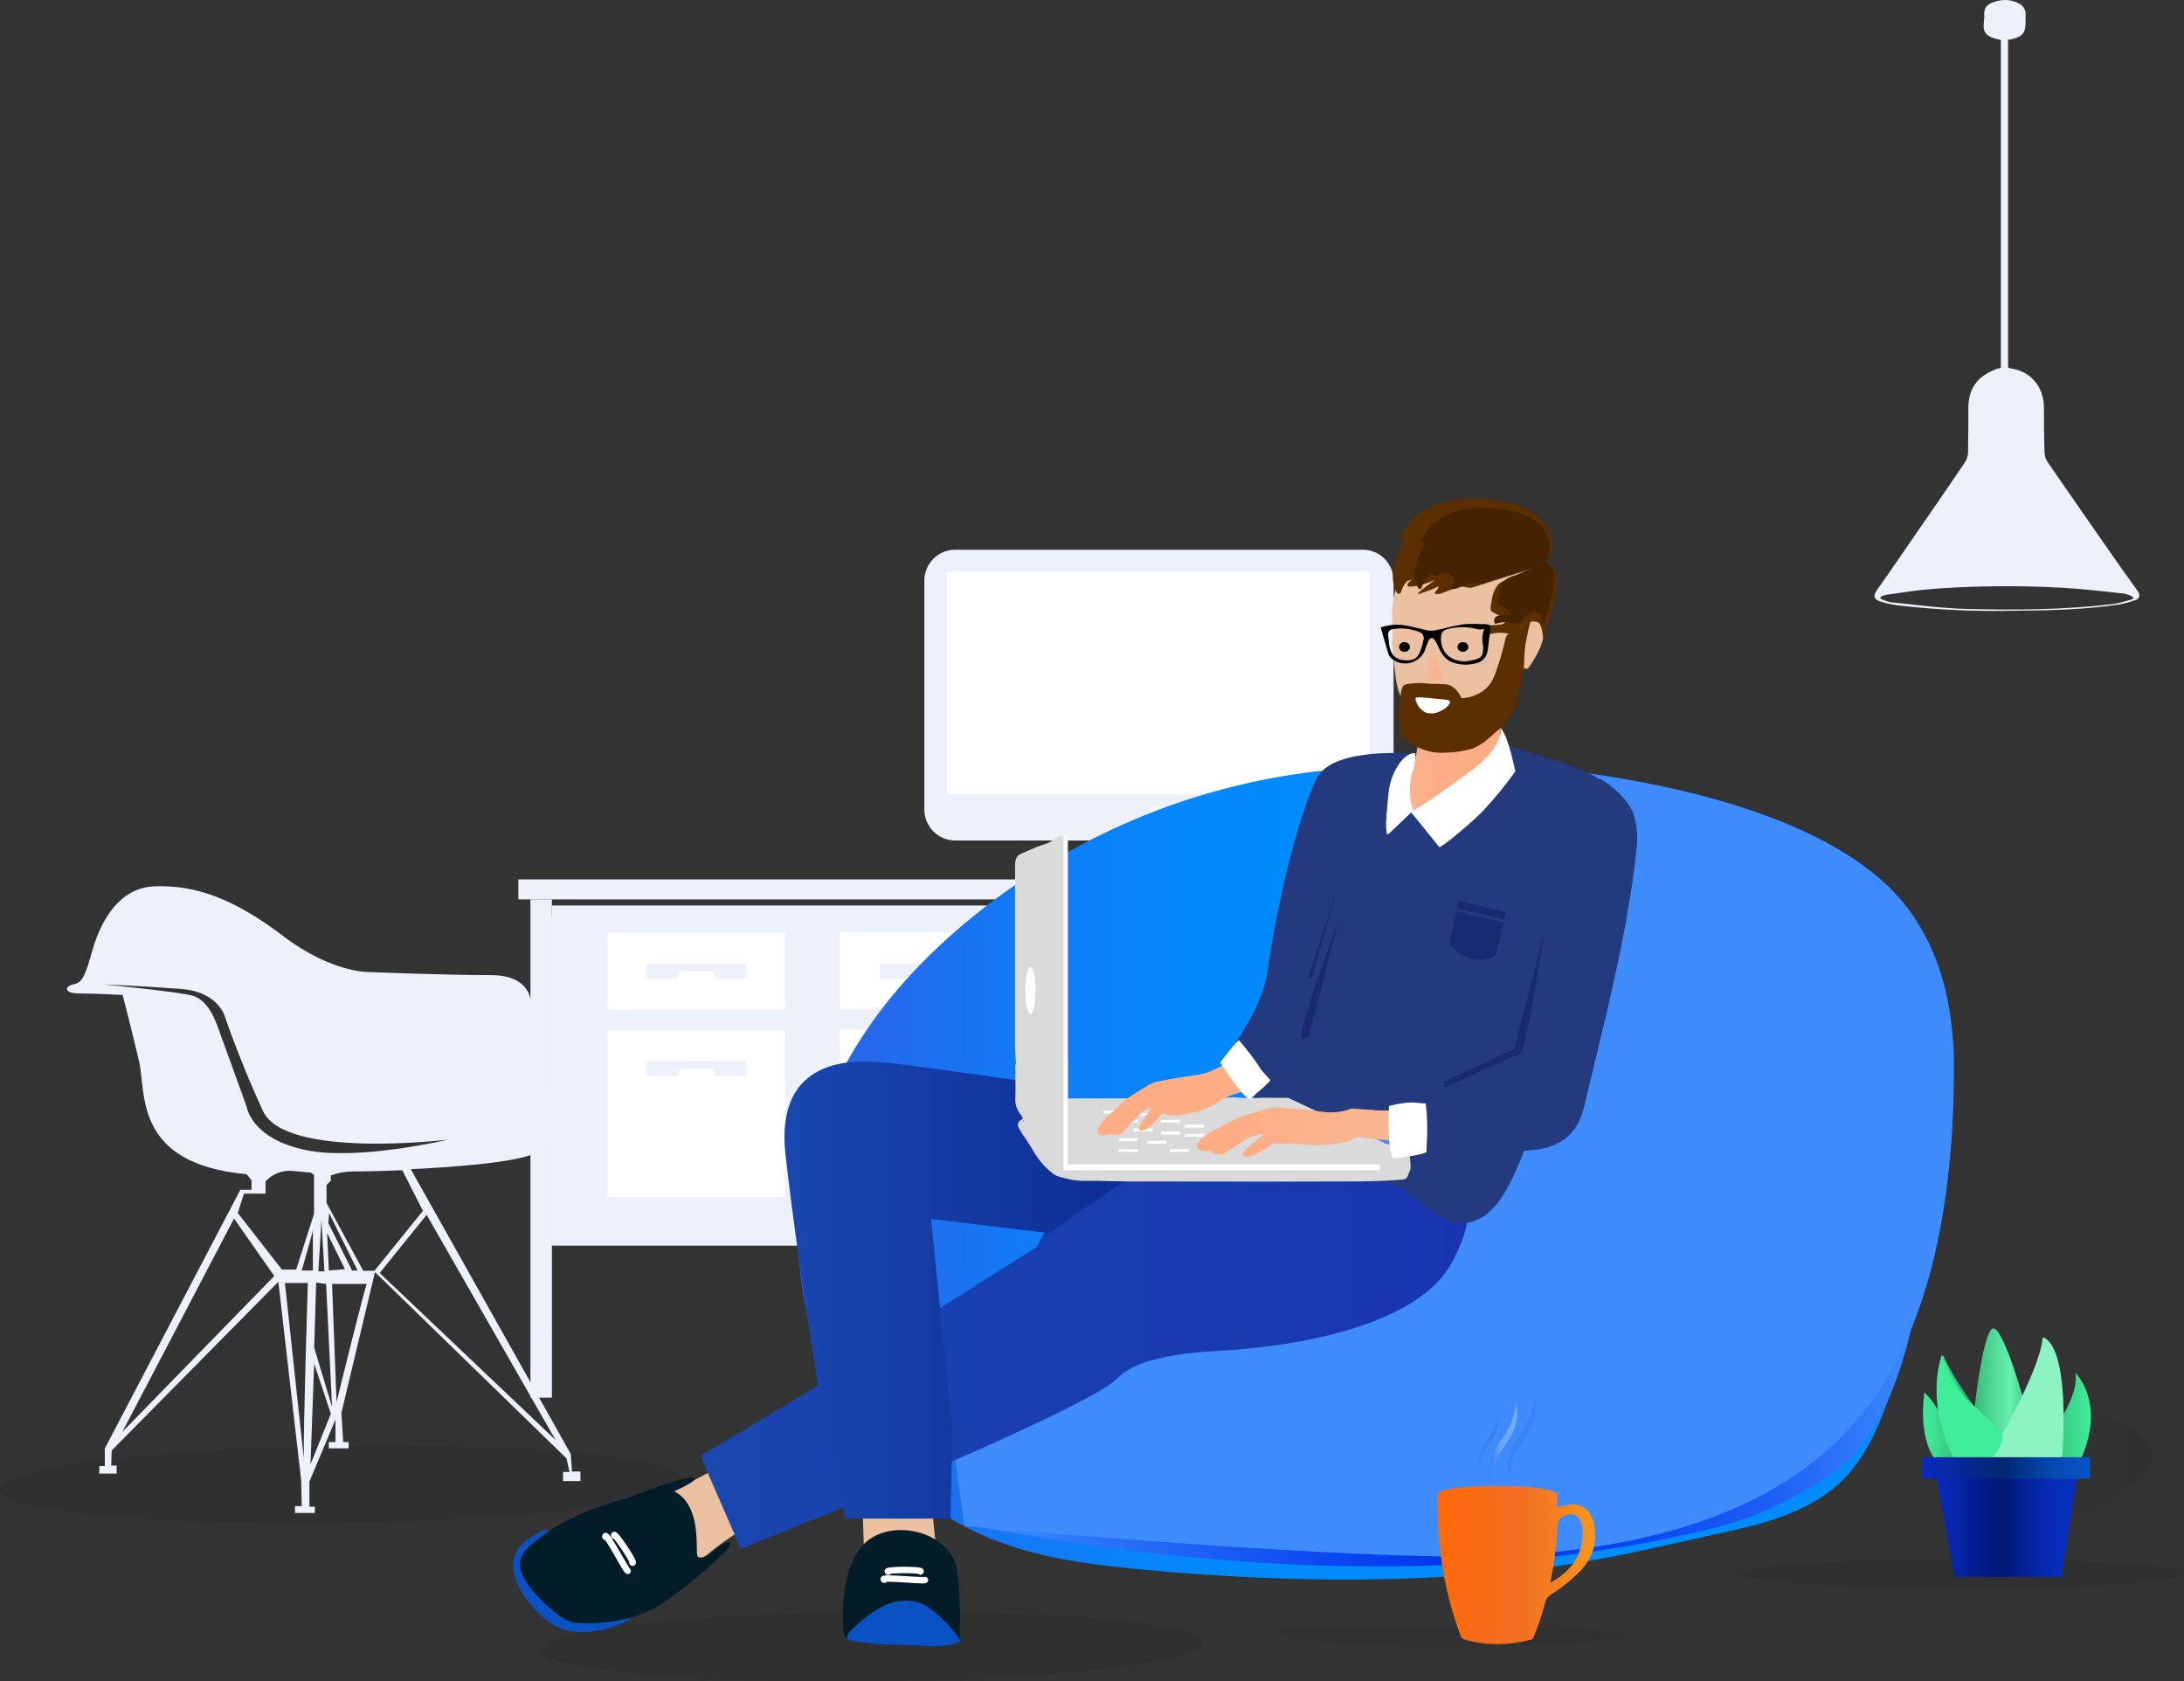 <?xml version="1.0" encoding="UTF-8" standalone="no"?>
<!DOCTYPE svg PUBLIC "-//W3C//DTD SVG 1.1//EN" "http://www.w3.org/Graphics/SVG/1.1/DTD/svg11.dtd">
<svg width="100%" height="100%" viewBox="0 0 682 525" version="1.1" xmlns="http://www.w3.org/2000/svg" xmlns:xlink="http://www.w3.org/1999/xlink" xml:space="preserve" xmlns:serif="http://www.serif.com/" style="fill-rule:evenodd;clip-rule:evenodd;stroke-linecap:round;stroke-linejoin:round;">
    <rect x="0" y="0" width="682" height="525" fill="#333333" stroke="none"/>
    <g transform="matrix(1,0,0,1,-4347.36,-6471.38)">
        <g transform="matrix(1,0,0,1,4347.36,6471.38)">
            <rect x="161.871" y="274.589" width="370.298" height="6.237" style="fill:rgb(237,241,251);fill-rule:nonzero;"/>
            <rect x="172.339" y="282.724" width="368.069" height="6.237" style="fill:rgb(237,241,251);fill-rule:nonzero;"/>
            <rect x="172.169" y="285.943" width="354.686" height="102.987" style="fill:rgb(237,241,251);fill-rule:nonzero;"/>
            <rect x="189.758" y="291.221" width="55.437" height="23.988" style="fill:white;fill-rule:nonzero;"/>
            <path d="M201.778,300.837L201.778,305.602L211.475,305.602L212.585,303.172L222.377,303.172L223.486,305.602L233.184,305.602L233.184,300.837L201.778,300.837Z" style="fill:rgb(237,241,251);fill-rule:nonzero;"/>
            <rect x="189.758" y="321.626" width="55.437" height="52.144" style="fill:white;fill-rule:nonzero;"/>
            <rect x="262.153" y="291.05" width="55.437" height="23.988" style="fill:white;fill-rule:nonzero;"/>
            <rect x="262.153" y="321.446" width="55.437" height="52.144" style="fill:white;fill-rule:nonzero;"/>
            <rect x="165.642" y="280.826" width="6.697" height="155.559" style="fill:rgb(237,241,251);fill-rule:nonzero;"/>
            <path d="M201.778,331.328L201.778,335.998L211.475,335.998L212.585,333.663L222.377,333.663L223.486,335.998L233.184,335.998L233.184,331.328L201.778,331.328Z" style="fill:rgb(237,241,251);fill-rule:nonzero;"/>
            <path d="M274.823,300.837L274.823,305.602L284.52,305.602L285.63,303.172L295.411,303.172L296.531,305.602L306.228,305.602L306.228,300.837L274.823,300.837Z" style="fill:rgb(237,241,251);fill-rule:nonzero;"/>
            <path d="M274.164,331.28L274.164,336.046L283.861,336.046L284.98,333.615L294.762,333.615L295.872,336.046L305.569,336.046L305.569,331.28L274.164,331.28Z" style="fill:rgb(237,241,251);fill-rule:nonzero;"/>
            <path d="M425.697,262.429L298.223,262.429C295.685,262.424 293.253,261.404 291.458,259.593C289.664,257.782 288.653,255.327 288.648,252.765L288.648,181.313C288.651,178.75 289.66,176.292 291.455,174.479C293.25,172.666 295.684,171.645 298.223,171.64L425.603,171.64C428.143,171.645 430.577,172.666 432.372,174.479C434.166,176.292 435.176,178.75 435.178,181.313L435.178,252.765C435.188,255.315 434.196,257.764 432.418,259.576C430.641,261.388 428.224,262.414 425.697,262.429Z" style="fill:rgb(237,241,251);fill-rule:nonzero;"/>
            <rect x="295.75" y="178.417" width="131.941" height="69.583" style="fill:white;fill-rule:nonzero;"/>
            <path d="M361.908,257.815C363.394,257.815 364.598,256.6 364.598,255.1C364.598,253.601 363.394,252.385 361.908,252.385C360.423,252.385 359.219,253.601 359.219,255.1C359.219,256.6 360.423,257.815 361.908,257.815Z" style="fill:white;fill-rule:nonzero;stroke:rgb(251,252,254);stroke-width:1.59px;"/>
            <path d="M374.634,262.429L349.239,262.429C349.239,262.429 347.668,267.346 340.557,270.972L340.557,274.599L383.362,274.599L383.362,270.972C376.205,267.27 374.634,262.429 374.634,262.429Z" style="fill:white;fill-rule:nonzero;stroke:rgb(237,241,251);stroke-width:1.59px;"/>
            <path d="M285.554,463.809C285.554,445.308 372.02,428.439 478.708,426.028C585.395,423.617 672.021,436.47 672.171,454.962C672.322,473.454 585.715,490.38 479.018,492.658C372.321,494.936 285.554,482.301 285.554,463.809Z" style="fill:url(#_Linear1);fill-rule:nonzero;"/>
            <path d="M0,465.062C0,458.37 47.649,452.276 106.453,451.402C165.256,450.529 212.99,455.199 213.075,461.844C213.159,468.489 165.426,474.66 106.622,475.504C47.818,476.349 0,471.707 0,465.062Z" style="fill:url(#_Linear2);fill-rule:nonzero;"/>
            <path d="M667.609,184.635C665.916,182.262 664.129,179.794 662.436,177.421C654.723,166.409 647.105,155.397 639.486,144.386C638.816,143.445 638.454,142.317 638.452,141.158C638.264,136.507 638.264,131.76 638.264,127.014C638.169,120.749 634.031,115.812 627.917,115.053C627.627,114.987 627.343,114.891 627.071,114.768L626.413,114.768C626.189,114.788 625.963,114.756 625.754,114.673L625.566,114.863C625.378,114.863 625.284,114.768 625.096,114.768C624.603,114.928 624.1,115.055 623.591,115.148C623.364,115.225 623.144,115.32 622.932,115.433C617.289,117.616 614.656,121.508 614.656,127.583C614.656,132.14 614.656,136.697 614.561,141.253C614.54,142.335 614.214,143.389 613.621,144.291C607.507,153.404 601.206,162.422 594.998,171.44C592.176,175.522 589.355,179.699 586.439,183.781C584.746,186.059 584.934,187.198 587.662,187.958C589.535,188.516 591.456,188.898 593.399,189.097C604.826,190.398 616.326,190.937 627.823,190.711C639.204,190.616 650.585,190.426 661.871,188.717C663.631,188.385 665.361,187.909 667.045,187.293C668.173,186.819 668.361,185.774 667.609,184.635ZM666.104,187.008C664.22,187.619 662.305,188.126 660.367,188.527C645.036,190.426 629.61,190.521 614.185,190.141C606.285,189.951 598.384,188.812 590.483,188.053C589.345,187.806 588.24,187.424 587.191,186.913C587.18,186.719 587.212,186.524 587.285,186.344C587.897,186.001 588.567,185.775 589.261,185.679C593.963,185.015 598.666,184.255 603.463,183.876C616.829,182.9 630.243,182.773 643.625,183.496C650.303,183.876 656.981,184.635 663.659,185.395C664.478,185.613 665.267,185.932 666.01,186.344C666.104,186.439 666.104,186.724 666.104,187.008Z" style="fill:rgb(237,241,251);fill-rule:nonzero;"/>
            <path d="M619.453,7.784C619.265,9.873 620.3,11.107 622.181,11.771C623.215,12.151 624.344,12.341 625.567,12.72L625.567,12.91C625.849,12.815 626.131,12.815 626.413,12.72L626.507,12.72L626.507,12.531C627.206,12.457 627.897,12.33 628.577,12.151C631.586,11.391 632.527,10.157 632.527,7.12L632.527,4.367C632.532,3.696 632.349,3.037 631.999,2.466C631.65,1.895 631.148,1.435 630.552,1.139C629.483,0.551 628.31,0.181 627.1,0.051C625.889,-0.079 624.665,0.032 623.498,0.38C619.829,1.329 619.453,2.848 619.641,5.411C619.537,6.198 619.474,6.99 619.453,7.784Z" style="fill:rgb(237,241,251);fill-rule:nonzero;"/>
            <rect x="624.814" y="12.436" width="2.257" height="102.712" style="fill:rgb(237,241,251);fill-rule:nonzero;"/>
            <path d="M613.386,495.81C651.281,495.81 682,493.812 682,491.348C682,488.884 651.281,486.886 613.386,486.886C575.492,486.886 544.772,488.884 544.772,491.348C544.772,493.812 575.492,495.81 613.386,495.81Z" style="fill:url(#_Linear3);fill-rule:nonzero;"/>
            <path d="M375.189,347.247L369.17,347.342L369.17,348.291L375.189,348.291L375.189,347.247Z" style="fill:rgb(254,254,254);fill-rule:nonzero;"/>
            <path d="M435.762,366.802L402.842,343.26L334.745,344.779L332.488,344.304L331.83,262.666L317.721,268.457L317.533,340.887L319.32,348.766L319.32,349.715L319.038,350.285L318.098,351.709L320.919,356.17L324.681,362.056L330.231,367.087C330.231,367.087 335.968,368.321 338.696,368.131C341.423,367.941 355.062,368.701 355.062,368.701" style="fill:rgb(218,218,218);fill-rule:nonzero;"/>
            <path d="M571.861,465.243C574.457,463.233 576.795,460.906 578.821,458.313C586.439,448.536 589.919,436.195 593.682,424.519C598.008,411.324 602.147,398.034 603.84,384.269C607.809,350.829 602.126,316.942 587.474,286.683C587.474,286.683 567.628,266.653 533.298,256.591C495.111,245.389 453.726,236.466 413.846,240.548C377.005,244.348 341.823,257.945 311.89,279.953C283.579,300.837 260.535,327.701 252.164,363.394C240.689,412.093 266.084,464.493 312.078,481.485C326.468,486.801 341.894,488.7 357.225,490.124C397.104,493.826 437.454,494.585 477.334,490.124C495.393,488.13 512.605,484.238 530.288,480.251C544.584,477.014 560.198,474.451 571.861,465.243Z" style="fill:url(#_Linear4);fill-rule:nonzero;"/>
            <path d="M563.396,378.289C557.376,382.94 555.213,391.484 551.639,398.129C547.212,406.293 542.214,414.128 536.684,421.576C533.298,426.132 527.654,430.974 522.763,428.126C520.224,426.607 519.095,423.569 518.625,420.627C517.402,413.032 519.377,405.248 519.283,397.464C519.396,396.35 519.095,395.233 518.437,394.331C516.932,392.718 514.298,394.142 512.605,395.566C496.24,409.235 481.473,423 461.345,430.784C442.157,438.188 421.841,441.701 401.995,446.827C372.18,454.706 332.77,460.876 306.246,476.824C375.001,489.45 455.607,496.189 532.827,477.678C547.688,474.071 555.213,470.369 568.475,462.585C582.113,454.516 589.355,440.277 593.964,425.373C597.752,413.354 599.873,400.863 600.265,388.256C600.454,380.662 601.77,358.828 594.434,354.177C594.219,354.258 594.024,354.384 593.861,354.548C593.699,354.712 593.574,354.909 593.493,355.126" style="fill:url(#_Linear5);fill-rule:nonzero;"/>
            <path d="M506.585,250.525C507.526,249.101 522.199,253.088 523.61,253.373C536.608,256.218 549.167,260.815 560.95,267.042C572.236,273.118 591.236,280.142 598.196,291.249C605.438,302.83 610.047,316.405 610.141,329.98C610.423,359.882 607.131,392.632 594.716,419.972C573.93,465.822 527.936,480.82 481.378,484.997C478.369,485.282 475.359,485.472 472.349,485.662C430.118,488.225 301.167,476.454 301.167,476.454L292.984,417.693L384.407,399.182L458.617,323.714L506.585,250.525Z" style="fill:rgb(62,140,252);fill-rule:nonzero;"/>
            <path d="M545.431,283.266C538.471,289.531 500.19,337.375 496.051,347.342C491.913,357.309 550.604,279.563 545.431,283.266Z" style="fill:url(#_Linear6);fill-rule:nonzero;"/>
            <path d="M466.236,352.848C434.821,363.005 417.327,411.134 408.673,417.399C400.02,423.664 503.012,502.455 568.38,420.911C593.023,390.155 617.478,352.278 607.602,309.561C604.874,297.884 599.513,286.968 591.236,278.329C570.356,256.686 529.629,246.623 501.319,242.257C391.649,225.549 440.652,250.136 440.652,250.136" style="fill:url(#_Linear7);fill-rule:nonzero;"/>
            <path d="M218.774,454.516L249.437,436.29L323.835,389.3C323.835,389.3 330.043,376.01 334.087,374.681C338.131,373.352 345.468,365.188 345.468,365.188L373.308,362.436C373.308,362.436 388.075,368.226 395.412,367.657C402.748,367.087 451.093,369.365 451.093,369.365C451.093,369.365 465.86,371.074 453.35,394.237C440.841,417.399 392.026,420.911 385.159,421.481C378.293,422.05 356.755,422.145 348.854,430.404C340.953,438.663 269.377,468.186 269.377,468.186L231.19,483.659L218.774,454.516Z" style="fill:url(#_Linear8);fill-rule:nonzero;"/>
            <path d="M333.429,359.683L317.157,330.635L319.32,346.962L319.32,351.614L327.597,364.714L331.642,367.372" style="fill:rgb(218,218,218);fill-rule:nonzero;"/>
            <path d="M169,515.175C169,509.194 215.228,503.859 272.283,503.204C329.337,502.549 375.659,507.002 375.659,512.963C375.659,518.925 329.431,524.288 272.386,524.933C215.341,525.579 169.103,521.165 169,515.175Z" style="fill:url(#_Linear9);fill-rule:nonzero;"/>
            <rect x="333.485" y="354.158" width="12.886" height="5.506" style="fill:rgb(211,211,211);fill-rule:nonzero;"/>
            <path d="M472.349,342.406C472.349,342.406 486.552,325.129 482.695,305.004L472.349,342.406Z" style="fill:rgb(1,56,91);fill-rule:nonzero;"/>
            <path d="M468.305,231.814C479.968,236.371 493.888,238.175 503.576,246.149C506.209,248.332 508.749,250.705 509.972,253.838C511.288,257.255 510.818,261.052 510.254,264.565C507.62,282.506 490.22,284.025 486.458,301.777C483.542,315.731 483.824,339.463 478.557,352.658C473.478,365.378 468.399,381.896 456.454,381.896C447.425,381.896 440.558,369.84 431.529,369.081" style="fill:rgb(36,58,127);fill-rule:nonzero;"/>
            <path d="M471.785,250.136L445.637,256.22L441.499,253.752L435.855,250.24L441.123,235.336C441.123,235.336 417.232,233.153 411.589,242.361C408.015,248.247 400.302,272.358 395.788,303.305C393.718,317.449 380.927,331.498 381.491,332.353C382.432,333.777 381.867,336.72 381.867,336.72L388.828,340.991L392.59,343.175L394.095,343.459L403.218,347.067C403.218,347.067 410.931,352.003 416.48,350.009L429.366,350.864" style="fill:rgb(36,58,127);fill-rule:nonzero;"/>
            <path d="M296.841,474.166L297.405,445.783L290.727,380.576L327.597,385.038L354.873,366.052L327.597,338.713C327.597,338.713 279.911,331.878 277.089,331.878C274.267,331.878 241.348,325.613 245.298,360.547C249.248,395.48 256.302,438.198 256.302,438.198L264.015,474.175L296.841,474.166Z" style="fill:url(#_Linear10);fill-rule:nonzero;"/>
            <path d="M421.653,352.183C421.653,352.373 421.277,352.658 421.653,352.848C422.029,353.038 421.935,352.658 421.935,352.468C421.747,352.373 421.747,352.278 421.653,352.183Z" style="fill:rgb(218,218,218);fill-rule:nonzero;"/>
            <path d="M431.623,356.645C431.623,357.026 431.811,357.121 432.187,357.121C432.093,356.74 431.999,356.55 431.623,356.645Z" style="fill:rgb(218,218,218);fill-rule:nonzero;"/>
            <path d="M401.055,363.86L344.621,363.86C344.151,363.86 343.775,363.954 343.681,364.524C343.587,365.094 344.057,365.094 344.433,365.283C344.924,365.414 345.435,365.446 345.938,365.378L372.838,365.378C374.815,365.304 376.795,365.367 378.764,365.568L379.422,365.568C381.679,365.094 383.937,365.473 386.1,365.378L387.699,365.378C388.035,365.484 388.382,365.547 388.733,365.568L391.461,365.568C392.196,365.368 392.961,365.304 393.718,365.378C395.823,365.283 397.932,365.378 400.02,365.663C401.525,365.568 401.713,365.189 401.055,363.86Z" style="fill:rgb(211,211,211);fill-rule:nonzero;"/>
            <path d="M321.389,305.289C321.107,308.161 321.107,311.055 321.389,313.927C321.483,314.782 321.483,316.206 321.954,316.206C322.894,316.206 322.424,314.972 322.518,314.307C322.706,312.314 322.706,310.32 322.706,308.327L322.706,304.34C322.706,303.865 322.612,303.295 322.048,303.295C321.295,303.295 321.483,303.96 321.483,304.34C321.295,304.634 321.389,304.909 321.389,305.289Z" style="fill:rgb(254,254,254);fill-rule:nonzero;"/>
            <path d="M430.87,365.948L437.548,365.948C437.454,365.283 436.984,365.473 436.514,365.473L427.672,365.473C427.39,365.473 426.826,365.283 426.826,365.758C426.826,366.233 427.296,366.138 427.766,366.043C428.792,365.874 429.836,365.842 430.87,365.948Z" style="fill:rgb(254,254,254);fill-rule:nonzero;"/>
            <path d="M387.699,355.031C385.63,355.031 383.654,354.462 381.585,355.031C381.199,355.079 380.82,355.174 380.457,355.316L380.457,355.791C381.213,355.914 381.988,355.849 382.714,355.601C383.49,355.449 384.276,355.354 385.065,355.316C385.756,355.257 386.452,355.289 387.134,355.411C387.511,355.506 387.605,355.316 387.699,355.031Z" style="fill:rgb(254,254,254);fill-rule:nonzero;"/>
            <path d="M367.101,358.259L366.912,358.259C366.902,358.372 366.869,358.482 366.816,358.582C366.763,358.683 366.69,358.771 366.602,358.843C366.515,358.915 366.414,358.968 366.306,358.999C366.197,359.031 366.084,359.041 365.972,359.028L362.304,359.028C361.927,359.028 361.457,358.933 361.175,359.407C363.338,359.407 365.502,359.882 367.571,359.312L367.571,358.648C367.383,358.354 367.289,358.259 367.101,358.259Z" style="fill:rgb(254,254,254);fill-rule:nonzero;"/>
            <path d="M359.106,359.208C359.113,359.091 359.075,358.976 359,358.887C358.924,358.798 358.817,358.743 358.701,358.733L358.635,358.733C356.66,359.303 354.591,358.733 352.616,359.303C354.779,359.303 356.942,359.778 359.106,359.208Z" style="fill:rgb(254,254,254);fill-rule:nonzero;"/>
            <path d="M383.654,358.449C383.466,359.113 382.902,358.923 382.432,358.923L378.105,358.923C378.105,359.588 378.576,359.398 378.764,359.398L383.09,359.398C383.843,359.398 384.125,359.208 384.031,358.449L383.654,358.449Z" style="fill:rgb(254,254,254);fill-rule:nonzero;"/>
            <path d="M385.065,355.316C384.313,355.126 383.56,355.601 382.714,355.601C383.672,356.275 384.852,356.547 386.006,356.36C385.818,355.981 385.065,355.981 385.065,355.316Z" style="fill:rgb(211,211,211);fill-rule:nonzero;"/>
            <path d="M413.282,363.29C413.361,363.286 413.438,363.267 413.509,363.233C413.58,363.199 413.644,363.151 413.697,363.092C413.749,363.032 413.789,362.963 413.815,362.888C413.841,362.813 413.852,362.733 413.847,362.654C413.847,361.895 413.094,362.084 412.718,361.989C412.342,361.895 412.059,362.274 412.059,362.749C412.248,363.489 413.188,362.436 413.282,363.29Z" style="fill:rgb(211,211,211);fill-rule:nonzero;"/>
            <path d="M386.664,358.164C387.134,359.113 388.263,358.638 388.922,359.113C389.11,359.208 389.204,358.828 389.204,358.638C389.204,358.449 389.016,357.879 388.545,358.069C387.991,358.2 387.418,358.232 386.852,358.164C386.83,358.142 386.799,358.129 386.768,358.129C386.736,358.129 386.706,358.142 386.683,358.164L386.664,358.164Z" style="fill:rgb(211,211,211);fill-rule:nonzero;"/>
            <path d="M350.359,359.113C349.136,358.733 348.101,359.018 346.878,358.828C347.389,359.164 347.975,359.366 348.583,359.415C349.19,359.465 349.801,359.361 350.359,359.113Z" style="fill:rgb(254,254,254);fill-rule:nonzero;"/>
            <path d="M393.624,358.923L390.521,358.923C390.965,359.27 391.511,359.458 392.073,359.458C392.634,359.458 393.18,359.27 393.624,358.923Z" style="fill:rgb(254,254,254);fill-rule:nonzero;"/>
            <path d="M435.009,362.436C435.103,363.1 435.856,362.72 436.232,363.005C436.608,363.29 436.514,362.72 436.608,362.531C436.702,361.771 436.138,362.056 435.762,362.056C435.385,362.056 435.009,361.771 435.009,362.436Z" style="fill:rgb(211,211,211);fill-rule:nonzero;"/>
            <path d="M383.655,358.449L384.125,358.449L384.125,358.354C384.031,357.689 383.467,357.309 382.902,356.93C382.902,356.93 382.62,357.025 382.62,357.12C382.432,357.974 383.278,358.069 383.655,358.449Z" style="fill:rgb(211,211,211);fill-rule:nonzero;"/>
            <path d="M388.733,365.663C388.398,365.556 388.05,365.492 387.699,365.473C387.699,365.758 387.605,366.138 387.981,366.233C388.066,366.248 388.154,366.245 388.238,366.225C388.322,366.205 388.402,366.169 388.472,366.117C388.542,366.066 388.601,366.001 388.646,365.926C388.691,365.852 388.721,365.769 388.733,365.682L388.733,365.663Z" style="fill:rgb(254,254,254);fill-rule:nonzero;"/>
            <path d="M367.571,358.449L367.571,359.113C367.947,358.923 368.229,358.638 367.947,358.259C367.853,358.164 367.665,358.354 367.571,358.449Z" style="fill:rgb(211,211,211);fill-rule:nonzero;"/>
            <path d="M418.267,352.468C418.173,352.563 417.985,352.563 417.985,352.658C417.989,352.733 418.02,352.803 418.072,352.855C418.124,352.908 418.193,352.939 418.267,352.944C418.455,352.944 418.455,352.849 418.549,352.754C418.455,352.658 418.267,352.563 418.267,352.468Z" style="fill:rgb(211,211,211);fill-rule:nonzero;"/>
            <path d="M406.228,350.096C406.416,350.096 406.698,350.191 406.886,349.906C406.882,349.857 406.861,349.811 406.826,349.776C406.792,349.741 406.747,349.72 406.698,349.715C406.322,349.62 406.228,349.81 406.228,350.096Z" style="fill:rgb(211,211,211);fill-rule:nonzero;"/>
            <path d="M385.159,357.405L385.63,357.405C385.536,357.215 385.536,357.025 385.441,357.025C385.159,356.93 385.159,357.215 385.159,357.405Z" style="fill:rgb(211,211,211);fill-rule:nonzero;"/>
            <path d="M411.683,361.011C411.777,361.106 411.777,361.011 411.777,361.011C411.777,361.011 411.777,360.917 411.683,361.011Z" style="fill:rgb(254,254,254);fill-rule:nonzero;"/>
            <path d="M351.958,359.208C351.958,359.303 352.052,359.398 352.052,359.493L352.146,359.398C352.052,359.398 352.052,359.303 351.958,359.208Z" style="fill:rgb(211,211,211);fill-rule:nonzero;"/>
            <path d="M319.508,349.81C319.602,349.905 319.414,350.286 319.79,350.096L319.508,349.81Z" style="fill:rgb(254,254,254);fill-rule:nonzero;"/>
            <path d="M319.32,349.62L319.602,349.906C319.508,349.715 319.414,349.715 319.32,349.62Z" style="fill:rgb(254,254,254);fill-rule:nonzero;"/>
            <path d="M386.288,351.614C386.298,351.686 386.331,351.753 386.382,351.804C386.476,351.804 386.57,351.804 386.57,351.709C386.57,351.614 386.476,351.614 386.476,351.519C386.476,351.424 386.288,351.519 386.288,351.614Z" style="fill:rgb(218,218,218);fill-rule:nonzero;"/>
            <path d="M359.764,355.601L362.116,355.601C362.398,355.601 362.68,355.601 362.774,355.316C362.868,355.031 362.68,354.936 362.492,354.841C361.269,353.892 360.046,352.943 358.918,351.994C357.037,350.475 355.249,348.956 353.368,347.437C352.71,346.867 351.958,346.393 351.299,345.823C350.923,345.538 350.453,345.254 350.359,344.779C350.17,343.735 349.324,343.925 348.76,344.02C348.483,344.125 348.185,344.162 347.891,344.129C347.596,344.096 347.314,343.994 347.067,343.83C346.351,343.519 345.548,343.485 344.809,343.735C344.151,343.83 344.245,344.494 344.715,344.779C347.913,347.247 350.641,350.38 353.933,352.753C354.238,352.978 354.522,353.232 354.779,353.512C357.131,355.98 356.284,355.506 359.764,355.601Z" style="fill:rgb(218,218,218);fill-rule:nonzero;"/>
            <path d="M359.952,358.449C360.046,357.784 360.705,358.259 361.081,358.164C362.68,358.164 364.373,357.974 365.972,357.974C365.314,357.025 361.739,353.987 360.423,354.272C358.917,354.34 357.409,354.308 355.908,354.177C355.532,354.177 357.413,356.265 357.883,356.645L358.542,357.309C358.824,357.499 359.576,358.259 359.952,358.449Z" style="fill:rgb(218,218,218);fill-rule:nonzero;"/>
            <path d="M343.399,355.221L346.408,355.221C345.41,355.079 344.397,355.079 343.399,355.221Z" style="fill:rgb(218,218,218);fill-rule:nonzero;"/>
            <path d="M373.591,347.533C373.685,347.438 373.873,347.438 373.873,347.343C373.868,347.268 373.837,347.198 373.785,347.146C373.733,347.093 373.664,347.062 373.591,347.057C373.543,347.063 373.498,347.085 373.464,347.12C373.43,347.154 373.409,347.199 373.403,347.248C373.403,347.352 373.497,347.438 373.591,347.533Z" style="fill:rgb(211,211,211);fill-rule:nonzero;"/>
            <path d="M433.974,359.303L407.921,347.627L400.396,348.576L382.338,350.475L394.095,358.354L398.797,360.442L400.396,365.094L425.98,367.846L437.549,367.182L437.266,360.442L433.974,359.303Z" style="fill:rgb(218,218,218);fill-rule:nonzero;"/>
            <path d="M387.699,354.841L380.175,354.936L380.175,355.791L387.699,355.791L387.699,354.841Z" style="fill:rgb(254,254,254);fill-rule:nonzero;"/>
            <path d="M384.124,358.449L376.506,358.544L376.506,359.493L384.124,359.493L384.124,358.449Z" style="fill:rgb(254,254,254);fill-rule:nonzero;"/>
            <path d="M372.932,358.449L365.408,358.544L365.408,359.493L372.932,359.493L372.932,358.449Z" style="fill:rgb(254,254,254);fill-rule:nonzero;"/>
            <path d="M367.006,358.449L359.388,358.544L359.388,359.493L367.006,359.493L367.006,358.449Z" style="fill:rgb(254,254,254);fill-rule:nonzero;"/>
            <path d="M373.967,346.013L367.947,346.108L367.947,346.962L373.967,346.962L373.967,346.013Z" style="fill:rgb(254,254,254);fill-rule:nonzero;"/>
            <path d="M371.051,349.241L365.031,349.335L365.031,350.19L371.051,350.19L371.051,349.241Z" style="fill:rgb(254,254,254);fill-rule:nonzero;"/>
            <path d="M377.541,353.702L371.615,353.797L371.615,354.746L377.541,354.746L377.541,353.702Z" style="fill:rgb(254,254,254);fill-rule:nonzero;"/>
            <rect x="334.774" y="343.051" width="37.81" height="1.709" style="fill:rgb(218,218,218);fill-rule:nonzero;"/>
            <rect x="333.259" y="353.731" width="13.074" height="6.834" style="fill:rgb(218,218,218);fill-rule:nonzero;"/>
            <rect x="331.679" y="330.397" width="1.787" height="12.056" style="fill:rgb(218,218,218);fill-rule:nonzero;"/>
            <path d="M440.276,360.727L402.277,342.786L401.995,343.735L422.688,353.607L437.266,360.442L440.276,360.727Z" style="fill:rgb(211,211,211);fill-rule:nonzero;"/>
            <path d="M402.277,342.786L374.437,342.975L371.803,343.07L372.556,343.165L402.465,343.925L402.277,342.786Z" style="fill:rgb(211,211,211);fill-rule:nonzero;"/>
            <path d="M417.609,277.285L409.708,305.099L408.391,305.574L417.609,277.285Z" style="fill:rgb(23,42,114);fill-rule:nonzero;"/>
            <path d="M358.259,355.601L361.175,355.601C360.235,355.031 359.2,354.272 358.448,354.272C358.165,354.272 358.259,354.946 358.259,355.601Z" style="fill:rgb(218,218,218);fill-rule:nonzero;"/>
            <path d="M440.276,360.727C440.276,360.157 439.618,360.252 439.147,360.157C438.207,359.018 436.608,358.923 435.385,358.164C434.422,357.536 433.327,357.146 432.187,357.025C431.811,357.025 431.623,356.93 431.623,356.55C429.648,355.696 427.767,354.841 425.791,353.987C424.534,353.311 423.21,352.77 421.841,352.373C421.841,352.563 421.747,352.943 421.559,352.753C421.183,352.563 421.559,352.373 421.559,352.088C419.946,351.811 418.408,351.196 417.044,350.285C412.529,347.342 407.545,345.538 402.748,343.165C402.546,343.032 402.324,342.936 402.089,342.88C398.891,342.975 395.693,342.596 392.496,342.88C391.277,343.022 390.046,343.022 388.827,342.88C386.611,342.616 384.373,342.584 382.149,342.785C378.857,343.07 375.66,342.88 372.368,342.975L333.428,342.975C333.617,340.317 332.864,340.317 333.24,337.659C333.334,330.445 333.428,332.913 333.428,331.964L333.428,263.9C333.428,262.951 333.711,261.622 332.77,261.242C331.641,260.673 330.231,261.242 329.29,262.002C328.179,262.868 326.895,263.483 325.528,263.805C323.176,264.565 320.919,265.704 318.662,266.653C317.345,267.223 316.969,268.647 316.969,270.071L316.969,326.553C316.969,328.451 317.157,330.255 317.251,332.059C317.052,332.538 316.987,333.063 317.063,333.577C317.063,336.615 317.157,339.748 317.063,342.785C316.931,344.593 317.467,346.385 318.568,347.817C318.99,348.267 319.282,348.825 319.414,349.43C317.815,349.905 317.439,351.139 318.379,352.658C319.884,355.126 321.671,357.499 323.082,360.062C324.54,362.417 326.384,364.504 328.538,366.233C329.948,367.467 331.829,367.657 333.617,368.131C336.814,368.986 340.106,368.606 343.304,368.701C346.502,368.796 349.512,368.891 352.71,368.891C375.283,368.891 397.951,368.986 420.524,368.891C426.356,368.891 432.093,368.796 437.925,368.321C439.524,368.226 439.523,367.277 439.9,366.328L439.712,366.138C439.76,366.142 439.805,366.163 439.84,366.198C439.874,366.233 439.895,366.279 439.9,366.328C441.028,364.714 440.182,362.625 440.276,360.727ZM319.79,350.095C319.414,350.38 319.602,350 319.508,349.81L319.79,350.095C319.863,350.098 319.934,350.116 319.999,350.149C320.064,350.181 320.121,350.228 320.167,350.285C320.121,350.228 320.064,350.181 319.999,350.149C319.934,350.116 319.863,350.098 319.79,350.095ZM321.954,316.111C321.483,316.111 321.389,314.687 321.389,313.832C321.201,310.985 321.954,308.137 321.389,305.194L321.389,304.15C321.389,303.77 321.201,303.106 321.954,303.106C322.706,303.106 322.612,303.58 322.612,304.15L322.612,308.137C322.612,310.13 322.612,312.124 322.424,314.117C322.424,314.877 322.8,316.111 321.954,316.111ZM386.476,351.519C386.486,351.591 386.519,351.657 386.57,351.709C386.57,351.804 386.476,351.804 386.382,351.804C386.372,351.732 386.339,351.665 386.288,351.614C386.288,351.519 386.382,351.519 386.476,351.519ZM373.59,347.057C373.778,347.057 373.967,347.152 373.872,347.342C373.778,347.532 373.684,347.437 373.59,347.532C373.496,347.437 373.402,347.342 373.402,347.247C373.402,347.152 373.59,347.057 373.59,347.057ZM374.719,358.543C374.813,358.543 374.907,358.449 375.095,358.449C375.001,358.354 374.907,358.164 374.813,358.069C374.907,358.164 375.001,358.354 375.095,358.449C375.324,358.64 375.577,358.799 375.848,358.923C375.754,359.113 375.001,358.733 374.719,358.543ZM383.09,359.493L378.763,359.493C378.481,359.493 378.105,359.683 378.105,359.018L382.432,359.018C382.902,359.018 383.372,359.208 383.654,358.543C383.278,358.164 382.432,358.069 382.62,357.215C382.62,357.12 382.808,357.025 382.902,357.025C383.211,357.134 383.486,357.323 383.701,357.573C383.915,357.822 384.061,358.124 384.125,358.449L384.125,358.543C384.125,359.208 383.842,359.493 383.09,359.493ZM384.407,358.069C384.401,357.976 384.432,357.885 384.491,357.814C384.551,357.744 384.635,357.699 384.727,357.689L384.783,357.689C384.783,357.879 384.783,358.164 384.407,358.069ZM387.228,355.411C386.552,355.242 385.848,355.21 385.159,355.316C385.065,355.98 385.818,355.98 386.1,356.36C384.949,356.494 383.787,356.226 382.808,355.601C382.082,355.849 381.307,355.914 380.55,355.791L380.55,355.316C380.901,355.137 381.287,355.04 381.679,355.031C383.748,355.126 385.724,355.031 387.793,355.031C387.605,355.316 387.511,355.506 387.228,355.411ZM387.699,355.031C387.417,354.272 386.664,353.987 386.1,353.607C386.664,353.987 387.417,354.272 387.699,355.031ZM388.921,359.113C388.923,358.716 388.826,358.324 388.639,357.974C389.015,357.974 389.11,358.354 389.204,358.638C389.298,358.923 388.921,359.303 388.921,359.113ZM393.624,358.923C393.18,359.27 392.634,359.457 392.072,359.457C391.511,359.457 390.965,359.27 390.52,358.923L393.624,358.923C393.856,358.932 394.081,358.997 394.283,359.113C394.078,359.007 393.854,358.943 393.624,358.923ZM405.193,349.81C405.503,350.004 405.863,350.103 406.228,350.095C405.861,350.121 405.496,350.02 405.193,349.81ZM406.228,350.095C406.228,349.81 406.322,349.62 406.698,349.62C406.792,349.62 406.886,349.81 406.886,349.81C406.698,350.19 406.416,350.095 406.228,350.095ZM411.683,361.107L411.683,360.917C411.694,360.915 411.705,360.916 411.716,360.919C411.727,360.923 411.737,360.928 411.746,360.935C411.754,360.942 411.762,360.951 411.767,360.961C411.772,360.97 411.776,360.981 411.777,360.993C411.755,360.992 411.734,361 411.716,361.013C411.699,361.027 411.687,361.047 411.683,361.069L411.683,361.107ZM413.282,363.29C413.188,362.53 412.247,363.48 412.059,362.625C412.018,362.473 412.037,362.311 412.113,362.173C412.188,362.034 412.314,361.931 412.464,361.885C412.547,361.866 412.634,361.866 412.718,361.885C413.094,361.98 413.846,361.79 413.846,362.549C413.846,362.929 413.752,363.214 413.282,363.309L413.282,363.29ZM418.173,352.943C418.107,352.949 418.042,352.929 417.99,352.889C417.937,352.848 417.902,352.79 417.891,352.724L417.891,352.667C417.891,352.573 418.079,352.573 418.173,352.478C418.267,352.573 418.361,352.667 418.361,352.762C418.355,352.81 418.333,352.853 418.298,352.886C418.264,352.919 418.22,352.939 418.173,352.943ZM435.667,361.961C436.043,361.961 436.608,361.676 436.514,362.436C436.514,362.72 436.42,363.1 436.137,362.91C435.855,362.72 435.009,363.005 434.915,362.341C435.009,361.771 435.291,361.961 435.667,361.961ZM437.548,365.948L430.87,365.948C429.867,365.842 428.855,365.874 427.861,366.043C427.484,366.138 427.014,366.233 426.92,365.758C426.826,365.283 427.484,365.473 427.767,365.473L436.608,365.473C436.984,365.473 437.454,365.283 437.548,365.948C437.692,366.065 437.858,366.151 438.036,366.201C438.214,366.25 438.4,366.261 438.583,366.233C438.4,366.261 438.214,366.25 438.036,366.201C437.858,366.151 437.692,366.065 437.548,365.948Z" style="fill:rgb(218,218,218);fill-rule:nonzero;"/>
            <path d="M368.511,353.228L362.586,353.323L362.586,354.272L368.511,354.272L368.511,353.228Z" style="fill:rgb(254,254,254);fill-rule:nonzero;"/>
            <path d="M364.279,356.17L358.259,356.265L358.259,357.12L364.279,357.12L364.279,356.17Z" style="fill:rgb(254,254,254);fill-rule:nonzero;"/>
            <path d="M351.393,351.804L345.468,351.899L345.468,352.753" style="fill:rgb(254,254,254);fill-rule:nonzero;"/>
            <path d="M359.952,352.278L354.027,352.373L354.027,353.228L359.952,353.228L359.952,352.278Z" style="fill:rgb(254,254,254);fill-rule:nonzero;"/>
            <path d="M360.893,347.532L355.908,347.627L355.908,348.481L360.893,348.481L360.893,347.532Z" style="fill:rgb(254,254,254);fill-rule:nonzero;"/>
            <path d="M355.343,355.316L349.324,355.411L349.324,356.265L355.343,356.265L355.343,355.316Z" style="fill:rgb(254,254,254);fill-rule:nonzero;"/>
            <path d="M368.511,349.62L362.492,349.715L362.492,350.57L368.511,350.57L368.511,349.62Z" style="fill:rgb(254,254,254);fill-rule:nonzero;"/>
            <path d="M355.343,349.62L349.324,349.715L349.324,350.57L355.343,350.57L355.343,349.62Z" style="fill:rgb(254,254,254);fill-rule:nonzero;"/>
            <path d="M350.641,346.772L344.621,346.867L344.621,347.722L350.641,347.722L350.641,346.772Z" style="fill:rgb(254,254,254);fill-rule:nonzero;"/>
            <path d="M376.601,354.367C377.917,353.323 384.878,350.095 385.724,349.43C386.571,348.766 395.882,346.013 397.669,345.823C399.456,345.633 408.109,346.488 413.188,347.152C416.176,347.56 419.216,347.201 422.03,346.108C422.03,346.108 430.119,346.772 435.95,346.772C435.95,347.342 437.549,348.956 437.549,349.525C437.643,353.038 437.361,352.943 437.549,356.455C430.118,355.895 423.817,354.946 423.817,354.946C420.243,357.794 410.273,357.794 406.793,357.319C403.761,357.025 400.713,356.93 397.669,357.034C395.97,358.28 394.178,359.391 392.308,360.357C389.486,361.781 387.699,361.116 388.169,359.977C388.64,358.838 393.719,355.041 394.283,354.281C394.847,353.522 390.427,355.041 390.145,355.136C389.863,355.231 381.774,360.452 381.774,360.452C377.823,360.357 378.011,359.312 378.011,359.312C374.531,359.882 373.873,358.553 373.685,357.889C373.497,357.224 375.19,355.411 376.601,354.367Z" style="fill:url(#_Linear11);fill-rule:nonzero;"/>
            <path d="M401.986,510.808C401.986,512.517 425.594,513.941 454.751,513.941C483.909,513.941 507.526,512.526 507.526,510.808C507.526,509.09 483.909,507.676 454.751,507.676C383.645,507.676 401.986,509.1 401.986,510.808Z" style="fill:url(#_Linear12);fill-rule:nonzero;"/>
            <path d="M486.27,470.654C487.399,470.369 488.433,470.084 489.468,469.894C491.913,469.515 494.171,469.894 495.864,471.793C496.935,473.093 497.62,474.673 497.839,476.349C498.873,481.95 497.18,486.602 493.324,490.684C490.596,493.428 487.567,495.848 484.295,497.898C483.399,498.45 482.757,499.337 482.508,500.366C481.56,504.093 480.334,507.743 478.839,511.283C478.772,511.461 478.657,511.617 478.508,511.735C478.359,511.852 478.181,511.925 477.993,511.947C471.476,513.761 464.603,513.827 458.053,512.137C456.454,511.663 456.454,511.663 455.89,510.144C453.246,502.991 451.354,495.577 450.246,488.026C449.201,481.18 448.761,474.255 448.93,467.331C448.93,466.002 449.024,466.002 450.246,465.528C452.266,464.912 454.349,464.53 456.454,464.388C461.961,463.961 467.489,463.866 473.008,464.104C476.549,464.112 480.08,464.493 483.542,465.243C484.309,465.452 485.062,465.705 485.8,466.002C486.176,466.097 486.27,466.382 486.27,466.762L486.27,470.654ZM484.107,494.101C484.295,494.101 484.295,494.006 484.389,494.006C490.032,490.873 493.794,486.412 494.171,479.577C494.314,478.097 494.121,476.604 493.606,475.21C493.425,474.609 493.084,474.07 492.619,473.651C492.155,473.232 491.585,472.951 490.973,472.837C490.035,472.721 489.085,472.907 488.258,473.367C487.431,473.827 486.768,474.538 486.364,475.4L486.364,475.78C486.364,476.254 486.27,476.824 486.27,477.299C486.072,481.469 485.632,485.625 484.953,489.744C484.671,491.158 484.389,492.592 484.107,494.101Z" style="fill:url(#_Linear13);fill-rule:nonzero;"/>
            <path d="M473.572,438.188C474.243,442.248 473.296,446.411 470.938,449.769C469.998,451.193 469.151,452.522 468.211,453.946C466.764,456.29 465.804,458.906 465.389,461.635C465.295,462.11 465.201,462.49 465.107,462.964L465.013,462.964C464.919,462.3 464.919,461.635 464.825,460.876C464.723,457.604 465.644,454.382 467.458,451.668C468.211,450.434 468.963,449.295 469.81,448.156C471.605,445.441 472.793,442.363 473.29,439.138" style="fill:url(#_Linear14);fill-rule:nonzero;"/>
            <path d="M479.592,436.1C480.262,440.16 479.316,444.323 476.958,447.681C476.018,449.105 475.171,450.434 474.231,451.858C472.784,454.202 471.824,456.818 471.409,459.547C471.315,460.022 471.221,460.401 471.127,460.876L471.033,460.876C470.939,460.212 470.939,459.547 470.845,458.788C470.742,455.515 471.664,452.294 473.478,449.58C474.231,448.346 474.983,447.206 475.829,446.067C477.629,443.354 478.817,440.276 479.31,437.049" style="fill:url(#_Linear15);fill-rule:nonzero;"/>
            <path d="M461.815,458.788C461.815,458.408 461.721,458.028 461.721,457.743C461.566,455.037 462.329,452.359 463.885,450.149C464.637,448.915 465.484,447.776 466.142,446.542C466.99,444.942 467.563,443.209 467.835,441.416C467.835,441.226 467.929,441.131 467.929,440.941L468.023,440.941C468.023,441.416 468.117,441.89 468.117,442.46C468.156,444.931 467.433,447.352 466.048,449.39C465.295,450.529 464.543,451.668 463.885,452.807C462.924,454.44 462.286,456.245 462.004,458.123C461.965,458.351 461.902,458.574 461.815,458.788Z" style="fill:url(#_Linear16);fill-rule:nonzero;"/>
            <path d="M604.78,461.446L610.329,492.392L643.719,492.392L648.516,461.446L604.78,461.446Z" style="fill:url(#_Linear17);fill-rule:nonzero;"/>
            <path d="M603.933,455.18C603.933,455.18 599.042,449.2 600.924,434.771C603.163,436.886 604.954,439.437 606.191,442.27C606.191,442.27 604.404,426.512 606.849,423.095C606.849,423.095 607.884,426.987 616.631,439.422C616.631,439.422 618.888,418.158 621.898,415.026C624.908,411.893 632.15,437.809 632.15,437.809C632.15,437.809 637.699,421.386 638.358,418.823C639.016,416.26 644.848,425.848 643.719,442.745C643.719,442.745 649.268,434.106 648.046,428.601C648.046,428.601 657.639,437.809 649.927,455.275L649.55,456.13L603.933,455.18Z" style="fill:url(#_Linear18);fill-rule:nonzero;"/>
            <path d="M620.863,455.57C620.863,455.57 637.041,428.61 637.887,417.598C637.887,417.598 646.541,417.883 643.907,455.949L620.863,455.57Z" style="fill:rgb(140,244,194);fill-rule:nonzero;"/>
            <path d="M610.141,455.37C610.141,455.37 601.112,439.517 606.379,423C606.379,423 609.577,433.347 616.067,438.663C622.745,444.169 625.378,448.535 625.378,448.535C625.378,448.535 625.096,453.377 621.24,455.56L610.141,455.37Z" style="fill:rgb(64,237,153);fill-rule:nonzero;"/>
            <rect x="600.266" y="454.991" width="52.389" height="6.739" style="fill:url(#_Linear19);fill-rule:nonzero;"/>
            <path d="M24.793,310.187C29.919,310.187 38.29,310.662 38.29,310.662C38.29,310.662 41.112,321.465 43.416,331.328C45.72,341.191 41.535,363.347 76.994,366.631C77.565,367.238 78.085,367.892 78.546,368.587L78.546,371.482L75.057,371.482L32.731,452.266L32.731,457.753L31.001,457.753L31.001,460.098L36.428,460.098L36.428,457.592L34.725,457.592L34.876,452.893L86.926,400.217L94.056,462.29L94.216,470.274L92.118,470.274L92.118,472.391L98.326,472.391L98.326,470.435L96.624,470.435L96.624,462.604L104.759,443.229L104.759,450.273L102.671,450.273L102.671,452.228L108.879,452.228L108.879,450.273L107.167,450.273L106.622,441.112L117.1,397.198L176.9,455.361L177.841,459.594L175.819,459.594L175.819,462.442L181.246,462.442L181.246,459.462L178.612,459.462L178.227,453.984L128.273,365.056C141.385,364.429 157.751,363.157 164.88,360.907C176.515,357.11 174.192,347.75 173.26,344.466L165.811,315.266C165.811,315.266 167.692,304.463 153.245,304.463C138.798,304.463 115.472,303.514 115.472,303.514C115.472,303.514 103.847,303.988 88.403,292.246C72.959,280.503 60.948,276.269 48.307,276.744C35.666,277.219 30.662,290.395 28.781,296.964C26.9,303.533 25.959,306.827 23.138,307.292C20.147,307.842 19.676,310.187 24.793,310.187ZM118.567,397.474L133.23,379.314L173.486,449.608L118.567,397.474ZM113.375,396.695L101.975,375.631L101.975,369.992L103.292,368.663L103.292,367.021C105.45,366.207 107.733,365.783 110.036,365.768C112.444,365.768 118.416,365.692 125.63,365.378L132.064,378.061L116.94,396.771L113.375,396.771L113.375,396.695ZM107.732,396.296L102.69,396.695L102.145,384.953L107.732,396.296ZM102.53,381.896L102.765,378.763L111.663,396.714L109.961,396.714L102.53,381.896ZM103.697,400.881L114.56,400.881C114.014,401.423 105.089,437.752 105.089,437.752L103.697,400.881ZM103.697,439.318L98.11,420.759L98.73,400.483L101.834,400.881L103.697,439.318ZM99.426,396.961L100.367,380.918L101.308,396.961L99.426,396.961ZM96.953,457.24L98.11,425.772L103.311,441.425L96.953,457.24ZM94.216,396.714C94.216,396.714 97.705,384.573 97.705,384.032L97.705,396.714L94.216,396.714ZM88.977,400.606L96.116,400.606C96.116,400.606 94.639,448.668 94.874,455.399L94.949,456.187C94.874,456.187 94.874,455.873 94.874,455.399L88.977,400.606ZM73.081,380.481L85.647,398.413L38.187,447.102L73.081,380.481ZM82.929,372.697L82.929,368.862C84.051,367.642 85.449,366.713 87.003,366.155C88.557,365.596 90.221,365.424 91.855,365.654L96.972,366.119C97.315,366.357 97.676,366.566 98.053,366.745L98.053,379.039L92.476,396.42L88.046,396.42L74.248,378.725L76.185,372.697L82.929,372.697ZM32.242,307.368C32.242,307.368 42.946,307.766 56.518,308.782C68.849,309.731 70.485,318.171 70.485,318.171C70.485,318.171 75.132,331.793 82.12,346.905C89.109,362.018 139.899,355.829 139.899,355.829C139.899,355.829 111.898,362.474 95.608,359.113C78.311,355.591 76.994,345.453 76.994,345.453C76.994,345.453 69.47,324.635 68.153,321.028C66.836,317.421 64.588,312.105 60.008,310.852C55.051,309.561 32.242,307.368 32.242,307.368Z" style="fill:rgb(237,241,251);fill-rule:nonzero;"/>
            <path d="M441.687,238.554L444.414,223.556L469.433,218.43L467.552,240.168L462.849,246.149L444.414,256.116L441.593,253.648L435.291,247.288L441.687,238.554Z" style="fill:url(#_Linear20);fill-rule:nonzero;"/>
            <path d="M499.532,243.111C513.17,250.99 511.477,261.622 510.818,267.128C507.809,293.613 500.848,319.433 494.735,345.349C492.666,354.177 487.21,358.354 478.275,359.113C466.236,360.157 454.291,361.391 442.157,362.91L443.098,348.101L462.85,336.52C462.85,336.52 468.211,336.615 467.929,335.571C467.647,334.527 469.34,331.584 469.34,331.584C469.34,331.584 471.503,328.356 471.503,327.217C471.503,326.078 471.785,323.23 472.443,322.376C473.452,320.189 474.088,317.846 474.325,315.446C474.325,313.927 475.265,310.795 476.394,309.751C477.523,308.706 480.72,296.081 480.72,296.081C480.72,296.081 478.087,297.979 474.325,307.282" style="fill:rgb(36,58,127);fill-rule:nonzero;"/>
            <path d="M480.814,194.698C481.567,192.609 481.943,191.375 481.943,191.375C481.943,191.375 482.977,181.692 482.883,176.092C482.789,170.491 459.557,176.661 456.077,174.953C452.597,173.244 438.113,179.699 438.113,179.699C437.737,179.889 437.172,181.218 436.984,181.692C436.589,182.395 436.243,183.124 435.95,183.876C434.633,187.008 434.633,191.945 434.821,195.362C435.009,197.83 434.633,198.59 434.727,201.058C434.821,202.861 435.103,204.76 435.291,206.564C435.573,209.506 435.949,214.443 437.266,217.101C438.583,219.759 438.113,220.518 438.865,223.366C439.43,225.264 441.969,231.909 445.355,230.77C448.741,229.631 457.3,232.099 458.241,230.675C459.181,229.251 469.716,222.606 470.938,220.043C472.537,216.626 474.324,212.449 475.923,208.272L475.923,208.652C475.923,208.652 476.958,209.032 477.24,208.652C477.522,208.272 483.26,200.393 481.755,196.311C481.536,195.723 481.218,195.177 480.814,194.698Z" style="fill:url(#_Linear21);fill-rule:nonzero;"/>
            <path d="M469.81,156.631C474.607,157.581 479.403,159.669 482.319,163.751C484.765,167.168 485.423,172.105 482.978,175.522C483.586,175.79 484.133,176.181 484.586,176.671C485.039,177.161 485.388,177.739 485.611,178.37C486.032,179.655 486.223,181.005 486.175,182.357C486.081,187.578 483.26,194.413 481.943,199.444C481.567,197.64 481.567,194.508 479.78,194.128C478.87,193.955 477.931,194.041 477.067,194.376C476.203,194.712 475.449,195.283 474.889,196.027C474.324,196.786 473.854,197.83 472.914,198.115C472.242,198.211 471.557,198.112 470.938,197.83C468.811,197.385 466.604,197.516 464.542,198.21C464.24,197.843 464.095,197.371 464.137,196.896C464.179,196.421 464.406,195.982 464.768,195.675C464.927,195.544 465.104,195.439 465.295,195.362C466.236,194.982 469.81,195.457 469.998,194.128C469.973,193.836 469.838,193.564 469.622,193.369C468.59,192.498 467.452,191.764 466.236,191.185C465.915,191.014 465.653,190.749 465.483,190.426C465.389,190.149 465.389,189.848 465.483,189.571C465.859,187.008 466.236,183.591 468.493,181.977C469.904,180.933 471.691,180.648 473.196,179.984C475.799,178.758 478.468,177.681 481.19,176.756C476.958,178.085 472.819,179.319 468.587,180.648C466.518,181.313 464.354,181.977 462.285,182.642C461.395,182.985 460.484,183.27 459.558,183.496C458.617,183.686 457.676,183.211 456.736,183.211C454.761,183.116 453.162,184.161 451.281,184.825C450.716,185.015 449.305,185.774 448.083,185.395C447.612,185.3 448.835,184.161 449.023,183.781C449.295,183.084 449.301,182.31 449.041,181.609C448.78,180.907 448.271,180.329 447.612,179.984C446.939,179.688 446.208,179.551 445.474,179.584C444.741,179.617 444.024,179.818 443.38,180.174C442.91,180.363 442.533,180.743 442.063,180.648C441.593,180.553 441.217,179.889 441.593,179.604C439.728,180.669 438.321,182.394 437.642,184.445C437.59,184.777 437.423,185.079 437.172,185.3C436.043,186.154 435.197,182.642 435.103,182.072C434.84,180.43 434.904,178.752 435.291,177.136C435.949,174.098 437.454,171.25 438.489,168.308C438.1,168.461 437.683,168.526 437.266,168.497C437.172,166.979 439.147,164.7 439.994,163.466C446.578,155.207 458.617,154.923 468.211,156.442C468.748,156.462 469.283,156.526 469.81,156.631Z" style="fill:rgb(92,47,0);fill-rule:nonzero;"/>
            <path d="M475.077,210.835C475.537,209.749 475.822,208.595 475.923,207.418C476.112,205.519 475.547,202.672 478.181,193.084C478.557,191.565 473.76,198.115 472.161,197.545C471.879,197.451 471.503,197.83 471.221,197.925C470.374,198.02 470.092,199.539 469.904,200.298C469.154,203.548 468.211,206.75 467.082,209.886C466.597,211.449 465.867,212.923 464.919,214.253C464.302,214.991 463.609,215.659 462.85,216.246C461.815,217.196 460.592,218.145 459.181,217.765C459.066,218.218 458.778,218.606 458.379,218.845C457.981,219.083 457.505,219.152 457.056,219.037L456.924,219.037C456.423,218.808 455.95,218.521 455.513,218.183C455.325,217.993 454.949,217.803 454.855,217.613C454.761,217.423 454.949,217.139 454.949,216.854C454.949,216.569 454.479,216.379 454.196,216.094C453.914,215.81 454.102,215.43 453.914,215.05C453.538,213.911 451.939,213.721 451.093,213.626C449.87,213.531 448.929,213.531 447.613,213.531C446.484,213.531 444.885,213.341 443.756,213.247C442.816,213.247 439.053,213.341 438.301,214.006C437.737,214.481 437.36,216.664 437.36,217.328C437.172,219.322 436.702,220.746 436.608,222.929C436.608,224.068 436.984,226.821 436.984,227.96C437.078,230.049 439.147,231.093 440.84,232.232C444.031,234.365 447.846,235.336 451.657,234.985C454.336,234.965 456.998,234.55 459.558,233.751C461.87,232.909 463.961,231.546 465.671,229.764C467.176,228.15 469.528,227.011 470.468,224.923C470.656,224.543 467.27,226.631 467.458,226.252L465.201,228.245L465.201,227.391C465.162,226.96 465.261,226.527 465.483,226.157C465.6,225.986 465.777,225.866 465.979,225.824C466.18,225.781 466.39,225.819 466.565,225.929L467.694,224.41C467.788,224.695 467.882,225.075 467.976,225.359C467.882,225.075 468.446,224.125 468.54,223.841C468.833,223.27 469.179,222.73 469.575,222.227C469.669,222.132 469.857,221.942 469.951,222.037C470.233,222.132 470.139,222.512 470.233,222.701C470.279,222.841 470.367,222.962 470.486,223.047C470.604,223.132 470.746,223.177 470.891,223.176C471.181,223.151 471.45,223.015 471.644,222.796C472.179,222.237 472.567,221.552 472.773,220.803C473.712,218.106 474.466,215.346 475.03,212.544C475.347,211.692 475.38,210.759 475.124,209.886L475.077,210.835ZM458.194,232.859C458.569,232.053 459.115,231.34 459.793,230.77C460.164,230.449 460.623,230.251 461.11,230.201C461.234,230.195 461.357,230.218 461.471,230.267C461.585,230.317 461.686,230.391 461.768,230.486L458.194,232.859ZM463.085,229.631C463.555,229.062 464.025,228.397 464.496,227.828L464.966,228.302L463.085,229.631Z" style="fill:rgb(92,47,0);fill-rule:nonzero;"/>
            <path d="M464.166,194.887C464.448,194.982 465.389,195.077 465.389,195.362C465.463,196.284 465.4,197.212 465.201,198.115C465.107,198.78 465.107,198.874 465.013,199.444C464.731,200.963 464.825,203.241 464.072,204.665C463.844,205.168 463.518,205.621 463.114,205.996C462.71,206.37 462.237,206.66 461.721,206.848C459.099,207.75 456.254,207.75 453.632,206.848C451.469,206.089 450.246,204.285 449.305,202.292C448.977,201.462 448.568,200.667 448.083,199.919C447.33,198.874 446.578,199.064 446.013,200.203C445.582,201.194 445.205,202.208 444.885,203.241C444.126,204.872 442.757,206.133 441.078,206.747C439.4,207.361 437.549,207.278 435.931,206.516C435.47,206.295 435.035,206.025 434.633,205.709C434.179,205.326 433.824,204.837 433.598,204.285C432.752,201.532 431.999,198.78 431.153,195.932C433.595,195.059 436.217,194.831 438.771,195.267C441.028,195.647 443.286,196.311 445.543,196.786C446.443,196.976 447.371,196.976 448.271,196.786C450.904,196.311 453.538,195.457 456.171,195.077C458.147,194.603 462.191,194.887 464.166,194.887C464.448,196.596 462.285,196.786 460.78,196.311C457.931,195.636 454.961,195.668 452.127,196.406C450.528,196.786 450.058,197.545 449.964,199.254C449.87,203.716 453.068,206.659 457.77,206.469C458.791,206.385 459.799,206.194 460.78,205.899C462.473,205.424 463.038,204.76 463.132,202.956C463.179,202.515 463.179,202.069 463.132,201.627C462.603,199.33 462.974,196.916 464.166,194.887ZM439.241,206.184C441.499,206.184 442.627,205.519 443.474,203.431C443.922,202.261 444.269,201.054 444.509,199.824C444.587,199.568 444.614,199.298 444.589,199.032C444.563,198.765 444.486,198.506 444.361,198.269C444.236,198.033 444.066,197.823 443.86,197.654C443.655,197.484 443.418,197.357 443.164,197.28L443.098,197.28C440.52,196.292 437.733,195.998 435.009,196.425C434.561,196.457 434.144,196.667 433.85,197.008C433.555,197.35 433.407,197.796 433.438,198.248C433.445,198.37 433.468,198.492 433.504,198.609C433.598,199.653 433.692,200.697 433.88,201.741C434.445,204.76 436.138,206.184 439.241,206.184Z" style="fill-rule:nonzero;"/>
            <path d="M442.157,217.86C442.169,217.863 442.18,217.863 442.192,217.861C442.203,217.858 442.214,217.853 442.223,217.846C442.232,217.838 442.24,217.829 442.244,217.818C442.249,217.808 442.252,217.796 442.251,217.784C442.875,217.689 443.509,217.689 444.132,217.784C444.919,217.805 445.704,217.868 446.484,217.974C448.083,218.164 449.682,218.259 451.281,218.449C451.535,218.432 451.791,218.464 452.033,218.544C452.281,218.612 452.507,218.743 452.692,218.923C452.77,219.057 452.804,219.212 452.787,219.366C452.77,219.521 452.703,219.665 452.598,219.778C452.148,220.485 451.535,221.071 450.81,221.486C450.02,221.983 449.166,222.366 448.271,222.625C447.306,222.836 446.305,222.804 445.355,222.531C444.18,222.019 443.217,221.114 442.628,219.967C442.533,219.664 441.687,218.249 442.157,217.86Z" style="fill:white;fill-rule:nonzero;"/>
            <path d="M456.36,233.713L465.107,224.695L472.537,217.29L473.196,218.714C473.196,218.714 474.042,218.619 473.102,220.898C471.956,223.465 470.29,225.761 468.211,227.638L462.944,232.004L460.78,233.238C460.084,233.694 459.254,233.895 458.429,233.808L456.36,233.713Z" style="fill:rgb(92,47,0);fill-rule:nonzero;"/>
            <path d="M441.875,217.765C442.755,217.226 443.761,216.931 444.791,216.911C446.202,217.006 447.707,217.48 449.117,217.48C450.528,217.48 452.409,217.29 452.127,217.575L450.152,215.772L443.944,215.772L441.405,216.436L441.405,218.43L441.875,217.765Z" style="fill:rgb(92,47,0);fill-rule:nonzero;"/>
            <path d="M464.919,214.063C465.549,213.309 466.086,212.48 466.518,211.595C469.528,205.045 465.389,219.094 465.389,219.094L459.934,221.942L455.795,217.955C455.701,218.145 461.439,218.145 464.919,214.063Z" style="fill:rgb(92,47,0);fill-rule:nonzero;"/>
            <path d="M453.444,214.633C453.444,214.633 454.479,214.158 456.736,218.525C458.993,222.891 455.043,219.759 455.043,219.759L453.35,217.196L453.35,214.633L453.444,214.633Z" style="fill:rgb(92,47,0);fill-rule:nonzero;"/>
            <path d="M438.583,203.526C439.518,203.526 440.276,202.846 440.276,202.007C440.276,201.168 439.518,200.488 438.583,200.488C437.648,200.488 436.89,201.168 436.89,202.007C436.89,202.846 437.648,203.526 438.583,203.526Z" style="fill-rule:nonzero;"/>
            <path d="M456.83,203.526C457.765,203.526 458.523,202.846 458.523,202.007C458.523,201.168 457.765,200.488 456.83,200.488C455.895,200.488 455.137,201.168 455.137,202.007C455.137,202.846 455.895,203.526 456.83,203.526Z" style="fill-rule:nonzero;"/>
            <path d="M446.86,201.058C446.86,201.058 445.543,211.31 445.731,211.975C445.919,212.639 448.647,213.304 450.34,211.595" style="fill:url(#_Linear22);fill-rule:nonzero;"/>
            <path d="M450.34,182.452C448.069,183.688 445.672,184.674 443.192,185.395C439.618,186.344 458.241,175.142 454.949,173.624C451.657,172.105 454.855,179.319 445.261,182.167C435.668,185.015 440.935,180.933 440.935,180.933L435.668,182.737L448.083,174.573" style="fill:rgb(92,47,0);fill-rule:nonzero;"/>
            <path d="M468.681,227.353C468.681,227.353 469.528,233.049 460.028,240.168C447.989,249.186 442.252,252.604 440.653,253.648C440.653,253.648 449.024,263.9 449.4,264.47C449.776,265.039 459.182,257.16 462.944,253.363C466.638,249.425 470.063,245.239 473.196,240.833C473.102,240.833 471.221,230.296 468.681,227.353Z" style="fill:url(#_Linear23);fill-rule:nonzero;"/>
            <path d="M441.875,235.232C442.063,235.422 441.969,235.991 441.969,236.181C441.989,236.626 441.958,237.072 441.875,237.51C441.802,238.246 441.677,238.976 441.499,239.694C441.311,240.358 441.028,241.023 440.84,241.687C440.559,242.841 440.371,244.015 440.276,245.199L440.276,246.338C440.276,247.952 440.464,251.654 441.499,252.889C440.182,254.123 438.959,255.357 437.642,256.591C436.702,257.445 435.761,258.394 434.821,259.249C434.35,259.628 433.786,260.483 433.128,260.578C432.893,259.327 432.798,258.053 432.846,256.781C433.034,252.604 433.316,250.895 433.598,247.667C433.891,244.437 434.991,241.334 436.796,238.649C437.393,237.752 438.122,236.951 438.959,236.276C439.388,235.927 439.863,235.64 440.37,235.422C440.609,235.318 440.863,235.253 441.123,235.232C441.311,235.232 441.499,235.137 441.687,235.137C441.71,235.165 441.739,235.188 441.771,235.204C441.804,235.221 441.839,235.23 441.875,235.232Z" style="fill:url(#_Linear24);fill-rule:nonzero;"/>
            <path d="M482.131,291.344C482.131,291.344 476.77,328.366 474.418,329.125C472.067,329.885 450.998,339.662 450.998,339.662L450.998,337.669L472.819,327.606L482.131,291.344Z" style="fill:rgb(23,42,114);fill-rule:nonzero;"/>
            <path d="M408.673,323.8L417.985,287.537C417.985,287.537 404.817,322.471 406.51,324.369" style="fill:rgb(23,42,114);fill-rule:nonzero;"/>
            <path d="M445.449,358.638C446.107,349.336 445.167,344.494 445.167,344.494C442.91,344.684 441.028,343.355 433.692,345.349C433.692,345.349 433.034,361.961 435.573,361.676C438.113,361.391 445.543,360.347 445.449,359.588" style="fill:url(#_Linear25);fill-rule:nonzero;"/>
            <path d="M455.513,281.272L470.186,284.784L469.622,287.063L454.855,283.55L455.513,281.272Z" style="fill:rgb(23,42,114);fill-rule:nonzero;"/>
            <path d="M452.409,310.51L449.305,293.328L440.276,318.009L428.895,346.583L431.623,346.678L433.692,346.772L433.692,345.254L434.539,345.064C435.78,344.772 437.036,344.55 438.301,344.399" style="fill:rgb(36,58,127);fill-rule:nonzero;"/>
            <path d="M454.855,284.595L452.503,294.847C452.503,294.847 458.805,302.536 467.082,298.454L469.528,288.012L454.855,284.595Z" style="fill:rgb(23,42,114);fill-rule:nonzero;"/>
            <path d="M344.339,350.095C345.28,348.956 350.359,344.589 350.923,343.83C351.487,343.07 358.73,338.609 360.234,338.039C361.739,337.47 369.264,336.235 373.684,335.666C378.105,335.096 382.996,331.964 382.996,331.964C385.569,331.603 388.115,331.064 390.615,330.35C390.803,330.825 390.897,331.394 391.085,331.869C391.931,334.812 391.649,336.805 392.59,339.748C388.807,340.471 385.116,341.618 381.585,343.165C377.729,346.772 371.051,347.817 368.041,348.196C366.328,348.46 364.576,348.264 362.962,347.627C361.823,349.062 360.565,350.396 359.2,351.614C357.131,353.417 355.532,353.323 355.626,352.183C355.72,351.044 359.2,346.772 359.482,345.918C359.764,345.064 356.378,347.437 356.19,347.532C356.002,347.627 350.265,353.987 350.265,353.987C346.973,354.841 346.784,353.892 346.784,353.892C343.963,355.126 343.116,354.177 342.74,353.702C342.364,353.228 343.493,351.234 344.339,350.095Z" style="fill:url(#_Linear26);fill-rule:nonzero;"/>
            <path d="M394,334.242C391.845,330.909 389.457,327.737 386.852,324.749C385.629,325.888 384.501,327.217 381.021,331.774C381.021,331.774 389.11,344.399 390.52,343.07C391.931,341.741 397.01,337.564 396.634,337.185" style="fill:url(#_Linear27);fill-rule:nonzero;"/>
            <path d="M221.031,459.927L210.591,465.433C210.591,465.433 214.636,474.071 217.739,488.405C217.739,488.405 221.22,484.418 229.403,479.102L221.031,459.927Z" style="fill:url(#_Linear28);fill-rule:nonzero;"/>
            <path d="M269.47,474.166L269.847,485.842C269.847,485.842 277.935,483.944 292.42,483.754C292.42,483.754 292.138,482.045 291.385,474.166L269.47,474.166Z" style="fill:url(#_Linear29);fill-rule:nonzero;"/>
            <path d="M196.201,505.967C196.201,505.967 180.964,513.941 171.182,506.252C168.203,503.985 165.627,501.225 163.563,498.088C160.177,492.772 158.202,486.697 163.375,481.855C164.805,480.589 166.385,479.505 168.078,478.628C168.706,478.209 169.409,477.919 170.147,477.773C170.617,477.678 172.122,477.868 172.216,478.533C172.31,479.007 171.558,479.387 171.276,479.672C170.053,480.621 168.642,481.381 167.984,482.71C166.667,485.178 161.87,483.849 170.523,497.518C170.523,497.518 176.073,505.208 179.647,505.397C183.221,505.587 193.379,506.062 196.107,504.448C198.834,502.834 196.201,505.967 196.201,505.967Z" style="fill:rgb(8,82,195);fill-rule:nonzero;"/>
            <path d="M163.281,485.273C162.888,485.985 162.602,486.753 162.435,487.551C162.058,489.734 162.999,491.918 164.222,493.721C166.324,496.881 168.857,499.725 171.746,502.17C173.815,503.879 176.543,506.252 179.271,506.631C184.444,507.201 197.706,507.011 207.111,500.461C216.517,493.911 227.521,484.228 227.992,482.425C228.462,480.621 225.64,481.76 223.947,483.374C222.254,484.988 218.304,487.551 217.739,485.652C217.175,483.754 219.15,469.989 210.497,465.622C210.497,465.622 216.423,463.154 216.893,461.825C217.363,460.496 210.215,462.015 197.047,467.331C194.884,468.186 192.438,468.66 190.181,469.42C185.95,470.73 181.829,472.381 177.86,474.356C173.516,476.556 169.443,479.264 165.726,482.425C164.747,483.216 163.918,484.181 163.281,485.273Z" style="fill:rgb(3,29,40);fill-rule:nonzero;"/>
            <path d="M189.053,479.862C188.771,477.488 195.449,490.304 196.013,490.494" style="fill:none;fill-rule:nonzero;stroke:white;stroke-width:2px;stroke-linecap:butt;stroke-linejoin:miter;stroke-miterlimit:10;"/>
            <path d="M191.78,479.482C191.404,477.583 198.552,488.31 197.517,487.931" style="fill:none;fill-rule:nonzero;stroke:white;stroke-width:2px;stroke-linecap:butt;stroke-linejoin:miter;stroke-miterlimit:10;"/>
            <path d="M297.405,486.127C292.232,476.729 275.678,474.546 268.906,483.089C263.921,489.449 263.075,498.562 263.263,506.347C263.357,509.859 263.075,511.378 265.991,512.232C268.332,512.801 270.731,513.088 273.139,513.087C275.114,513.181 294.207,515.27 299.945,512.327C299.286,511.757 299.851,505.872 299.851,504.923C299.757,500.176 299.474,495.43 298.91,490.683C298.714,489.079 298.202,487.53 297.405,486.127Z" style="fill:rgb(3,29,40);fill-rule:nonzero;"/>
            <path d="M299.945,512.422C299.192,510.713 296.558,507.866 295.242,506.442C293.546,504.713 291.687,503.155 289.692,501.79C285.836,499.037 280.475,499.322 276.148,501.315C272.903,502.977 269.922,505.121 267.307,507.676C265.144,509.669 262.51,511.758 266.743,512.517C271.918,513.228 277.133,513.609 282.356,513.656C286.965,513.656 295.712,514.89 299.945,512.422Z" style="fill:rgb(8,82,195);fill-rule:nonzero;"/>
            <path d="M276.148,493.246C274.079,492.202 288.282,493.721 288.846,493.341" style="fill:none;fill-rule:nonzero;stroke:white;stroke-width:2px;stroke-linecap:butt;stroke-linejoin:miter;stroke-miterlimit:10;"/>
            <path d="M277.371,490.778C275.678,490.019 288.376,490.019 287.435,490.683" style="fill:none;fill-rule:nonzero;stroke:white;stroke-width:2px;stroke-linecap:butt;stroke-linejoin:miter;stroke-miterlimit:10;"/>
            <rect x="369.734" y="348.766" width="2.634" height="1.804" style="fill:rgb(218,218,218);fill-rule:nonzero;"/>
            <path d="M376.036,353.987L370.016,354.082L370.016,354.936L376.036,354.936L376.036,353.987Z" style="fill:rgb(254,254,254);fill-rule:nonzero;"/>
            <path d="M376.036,351.139L370.016,351.234L370.016,352.089L376.036,352.089L376.036,351.139Z" style="fill:rgb(254,254,254);fill-rule:nonzero;"/>
            <path d="M355.343,358.733L349.324,358.828L349.324,359.683L355.343,359.683L355.343,358.733Z" style="fill:rgb(254,254,254);fill-rule:nonzero;"/>
            <path d="M371.333,358.733L365.313,358.828L365.313,359.683L371.333,359.683L371.333,358.733Z" style="fill:rgb(254,254,254);fill-rule:nonzero;"/>
            <rect x="332.77" y="363.575" width="98.1" height="1.803" style="fill:rgb(254,254,254);fill-rule:nonzero;"/>
            <rect x="332.112" y="260.957" width="1.316" height="104.421" style="fill:rgb(254,254,254);fill-rule:nonzero;"/>
            <path d="M321.765,316.585C322.649,316.585 323.364,313.313 323.364,309.276C323.364,305.239 322.649,301.966 321.765,301.966C320.882,301.966 320.166,305.239 320.166,309.276C320.166,313.313 320.882,316.585 321.765,316.585Z" style="fill:rgb(254,254,254);fill-rule:nonzero;"/>
            <path d="M471.465,159.394C475.547,160.201 479.639,161.976 482.122,165.46C484.2,168.364 484.765,172.57 482.677,175.484C483.196,175.712 483.664,176.046 484.051,176.464C484.437,176.882 484.735,177.375 484.925,177.914C485.29,179.004 485.452,180.153 485.404,181.303C485.329,185.755 482.921,191.574 481.802,195.865C481.482,194.327 481.482,191.66 479.921,191.337C479.146,191.189 478.346,191.261 477.61,191.546C476.874,191.831 476.232,192.318 475.754,192.951C475.275,193.596 474.87,194.489 474.071,194.736C473.498,194.812 472.915,194.726 472.387,194.489C470.575,194.11 468.697,194.222 466.941,194.811C466.806,194.659 466.702,194.481 466.636,194.288C466.569,194.094 466.542,193.889 466.555,193.685C466.568,193.481 466.622,193.281 466.712,193.098C466.803,192.915 466.929,192.752 467.082,192.619C467.224,192.503 467.383,192.411 467.553,192.343C468.352,192.021 471.399,192.429 471.559,191.299C471.536,191.051 471.422,190.821 471.24,190.654C470.36,189.901 469.39,189.263 468.352,188.755C468.084,188.603 467.863,188.38 467.712,188.11C467.628,187.873 467.628,187.615 467.712,187.379C468.032,185.195 468.352,182.281 470.28,180.905C471.475,180.022 472.998,179.775 474.278,179.205C476.498,178.163 478.775,177.247 481.097,176.462C477.485,177.592 473.958,178.645 470.355,179.775C468.597,180.344 466.753,180.905 464.985,181.474C464.25,181.788 463.496,182.054 462.728,182.271C461.922,182.27 461.118,182.187 460.329,182.025C458.645,181.949 457.282,182.832 455.683,183.401C454.847,183.848 453.892,184.018 452.955,183.885C452.551,183.809 453.595,182.832 453.755,182.509C453.986,181.914 453.991,181.255 453.769,180.657C453.546,180.059 453.112,179.566 452.551,179.272C451.977,179.02 451.354,178.904 450.73,178.934C450.105,178.964 449.496,179.138 448.948,179.443C448.544,179.604 448.224,179.927 447.829,179.841C447.434,179.756 447.105,179.196 447.425,178.949C445.84,179.864 444.642,181.333 444.057,183.078C444.011,183.36 443.872,183.617 443.662,183.809C442.722,184.531 441.979,181.541 441.894,181.056C441.67,179.658 441.724,178.228 442.054,176.851C442.618,174.26 443.935,171.839 444.782,169.333C444.448,169.458 444.093,169.513 443.738,169.494C443.662,168.194 445.346,166.257 446.061,165.203C451.704,158.169 461.928,157.932 470.102,159.223C470.56,159.245 471.016,159.302 471.465,159.394Z" style="fill:rgb(69,35,0);fill-rule:nonzero;"/>
        </g>
    </g>
    <defs>
        <linearGradient id="_Linear1" x1="0" y1="0" x2="1" y2="0" gradientUnits="userSpaceOnUse" gradientTransform="matrix(-386.617,4.73469e-14,-4.73469e-14,-386.617,670.836,455.935)"><stop offset="0" style="stop-color:rgb(3,3,3);stop-opacity:0.05"/><stop offset="1" style="stop-color:white;stop-opacity:0"/></linearGradient>
        <linearGradient id="_Linear2" x1="0" y1="0" x2="1" y2="0" gradientUnits="userSpaceOnUse" gradientTransform="matrix(84680,0,0,84680,304522,-1525.3)"><stop offset="0" style="stop-color:rgb(3,3,3);stop-opacity:0.05"/><stop offset="1" style="stop-color:white;stop-opacity:0"/></linearGradient>
        <linearGradient id="_Linear3" x1="0" y1="0" x2="1" y2="0" gradientUnits="userSpaceOnUse" gradientTransform="matrix(-20021,2.45187e-12,-2.45187e-12,-20021,-196140,-2614.41)"><stop offset="0" style="stop-color:rgb(3,3,3);stop-opacity:0.06"/><stop offset="1" style="stop-color:white;stop-opacity:0"/></linearGradient>
        <linearGradient id="_Linear4" x1="0" y1="0" x2="1" y2="0" gradientUnits="userSpaceOnUse" gradientTransform="matrix(355.645,0,0,355.645,249.427,366.356)"><stop offset="0" style="stop-color:rgb(49,93,232);stop-opacity:1"/><stop offset="0.03" style="stop-color:rgb(43,99,234);stop-opacity:1"/><stop offset="0.19" style="stop-color:rgb(19,121,244);stop-opacity:1"/><stop offset="0.33" style="stop-color:rgb(5,135,250);stop-opacity:1"/><stop offset="0.46" style="stop-color:rgb(0,140,252);stop-opacity:1"/><stop offset="1" style="stop-color:rgb(0,140,252);stop-opacity:1"/></linearGradient>
        <linearGradient id="_Linear5" x1="0" y1="0" x2="1" y2="0" gradientUnits="userSpaceOnUse" gradientTransform="matrix(294.236,0,0,294.236,306.246,421.633)"><stop offset="0" style="stop-color:rgb(62,140,252);stop-opacity:1"/><stop offset="0.14" style="stop-color:rgb(41,112,247);stop-opacity:1"/><stop offset="0.37" style="stop-color:rgb(11,71,241);stop-opacity:1"/><stop offset="0.49" style="stop-color:rgb(0,56,238);stop-opacity:1"/><stop offset="0.6" style="stop-color:rgb(3,60,239);stop-opacity:1"/><stop offset="0.71" style="stop-color:rgb(12,73,241);stop-opacity:1"/><stop offset="0.83" style="stop-color:rgb(27,93,244);stop-opacity:1"/><stop offset="0.94" style="stop-color:rgb(49,122,249);stop-opacity:1"/><stop offset="1" style="stop-color:rgb(62,140,252);stop-opacity:1"/></linearGradient>
        <linearGradient id="_Linear6" x1="0" y1="0" x2="1" y2="0" gradientUnits="userSpaceOnUse" gradientTransform="matrix(-49.915,6.11282e-15,-6.11282e-15,-49.915,545.76,315.683)"><stop offset="0" style="stop-color:rgb(8,42,193);stop-opacity:1"/><stop offset="0.34" style="stop-color:rgb(8,63,194);stop-opacity:1"/><stop offset="0.7" style="stop-color:rgb(8,77,195);stop-opacity:1"/><stop offset="1" style="stop-color:rgb(8,82,195);stop-opacity:1"/></linearGradient>
        <linearGradient id="_Linear7" x1="0" y1="0" x2="1" y2="0" gradientUnits="userSpaceOnUse" gradientTransform="matrix(-39470,-23923,23923,-39470,1.27343e+06,-181257)"><stop offset="0" style="stop-color:rgb(62,140,252);stop-opacity:1"/><stop offset="0.14" style="stop-color:rgb(41,112,247);stop-opacity:1"/><stop offset="0.37" style="stop-color:rgb(11,71,241);stop-opacity:1"/><stop offset="0.49" style="stop-color:rgb(0,56,238);stop-opacity:1"/><stop offset="0.6" style="stop-color:rgb(3,60,239);stop-opacity:1"/><stop offset="0.71" style="stop-color:rgb(12,73,241);stop-opacity:1"/><stop offset="0.83" style="stop-color:rgb(27,93,244);stop-opacity:1"/><stop offset="0.94" style="stop-color:rgb(49,122,249);stop-opacity:1"/><stop offset="1" style="stop-color:rgb(62,140,252);stop-opacity:1"/></linearGradient>
        <linearGradient id="_Linear8" x1="0" y1="0" x2="1" y2="0" gradientUnits="userSpaceOnUse" gradientTransform="matrix(239.608,0,0,239.608,218.774,423.047)"><stop offset="0" style="stop-color:rgb(25,70,175);stop-opacity:1"/><stop offset="1" style="stop-color:rgb(25,52,175);stop-opacity:1"/></linearGradient>
        <linearGradient id="_Linear9" x1="0" y1="0" x2="1" y2="0" gradientUnits="userSpaceOnUse" gradientTransform="matrix(-45407,5.56075e-12,-5.56075e-12,-45407,-118492,1465.26)"><stop offset="0" style="stop-color:rgb(3,3,3);stop-opacity:0.06"/><stop offset="1" style="stop-color:white;stop-opacity:0"/></linearGradient>
        <linearGradient id="_Linear10" x1="0" y1="0" x2="1" y2="0" gradientUnits="userSpaceOnUse" gradientTransform="matrix(109.904,0,0,109.904,244.969,402.799)"><stop offset="0" style="stop-color:rgb(25,70,175);stop-opacity:1"/><stop offset="1" style="stop-color:rgb(13,45,147);stop-opacity:1"/></linearGradient>
        <linearGradient id="_Linear11" x1="0" y1="0" x2="1" y2="0" gradientUnits="userSpaceOnUse" gradientTransform="matrix(-118.999,1.45732e-14,-1.45732e-14,-118.999,492.59,353.474)"><stop offset="0" style="stop-color:rgb(235,193,161);stop-opacity:1"/><stop offset="0.9" style="stop-color:rgb(255,173,132);stop-opacity:1"/><stop offset="1" style="stop-color:rgb(255,173,132);stop-opacity:1"/></linearGradient>
        <linearGradient id="_Linear12" x1="0" y1="0" x2="1" y2="0" gradientUnits="userSpaceOnUse" gradientTransform="matrix(-12324,1.50925e-12,-1.50925e-12,-12324,-173442,-1657.62)"><stop offset="0" style="stop-color:rgb(3,3,3);stop-opacity:0.04"/><stop offset="1" style="stop-color:white;stop-opacity:0"/></linearGradient>
        <linearGradient id="_Linear13" x1="0" y1="0" x2="1" y2="0" gradientUnits="userSpaceOnUse" gradientTransform="matrix(49.248,0,0,49.248,448.892,488.662)"><stop offset="0" style="stop-color:rgb(254,105,7);stop-opacity:1"/><stop offset="0.21" style="stop-color:rgb(249,107,20);stop-opacity:1"/><stop offset="0.51" style="stop-color:rgb(243,110,35);stop-opacity:1"/><stop offset="0.75" style="stop-color:rgb(245,128,32);stop-opacity:1"/><stop offset="1" style="stop-color:rgb(248,151,29);stop-opacity:1"/></linearGradient>
        <linearGradient id="_Linear14" x1="0" y1="0" x2="1" y2="0" gradientUnits="userSpaceOnUse" gradientTransform="matrix(8.879,0,0,8.879,464.909,450.576)"><stop offset="0" style="stop-color:rgb(8,42,193);stop-opacity:0.1"/><stop offset="0.38" style="stop-color:white;stop-opacity:0.22"/><stop offset="0.99" style="stop-color:white;stop-opacity:0.3"/><stop offset="1" style="stop-color:white;stop-opacity:0.3"/></linearGradient>
        <linearGradient id="_Linear15" x1="0" y1="0" x2="1" y2="0" gradientUnits="userSpaceOnUse" gradientTransform="matrix(84.63,0,0,84.63,9490.56,9692.02)"><stop offset="0" style="stop-color:rgb(8,42,193);stop-opacity:0.1"/><stop offset="0.38" style="stop-color:white;stop-opacity:0.22"/><stop offset="0.99" style="stop-color:white;stop-opacity:0.3"/><stop offset="1" style="stop-color:white;stop-opacity:0.3"/></linearGradient>
        <linearGradient id="_Linear16" x1="0" y1="0" x2="1" y2="0" gradientUnits="userSpaceOnUse" gradientTransform="matrix(44.08,0,0,44.08,6854.54,7082.17)"><stop offset="0" style="stop-color:rgb(8,42,193);stop-opacity:0.1"/><stop offset="0.38" style="stop-color:white;stop-opacity:0.22"/><stop offset="0.99" style="stop-color:white;stop-opacity:0.3"/><stop offset="1" style="stop-color:white;stop-opacity:0.3"/></linearGradient>
        <linearGradient id="_Linear17" x1="0" y1="0" x2="1" y2="0" gradientUnits="userSpaceOnUse" gradientTransform="matrix(43.736,0,0,43.736,604.78,476.919)"><stop offset="0" style="stop-color:rgb(8,42,193);stop-opacity:1"/><stop offset="0.12" style="stop-color:rgb(6,37,171);stop-opacity:1"/><stop offset="0.36" style="stop-color:rgb(2,27,130);stop-opacity:1"/><stop offset="0.49" style="stop-color:rgb(0,23,115);stop-opacity:1"/><stop offset="0.5" style="stop-color:rgb(0,24,119);stop-opacity:1"/><stop offset="0.64" style="stop-color:rgb(4,34,152);stop-opacity:1"/><stop offset="0.77" style="stop-color:rgb(6,41,176);stop-opacity:1"/><stop offset="0.9" style="stop-color:rgb(8,46,190);stop-opacity:1"/><stop offset="1" style="stop-color:rgb(8,47,195);stop-opacity:1"/></linearGradient>
        <linearGradient id="_Linear18" x1="0" y1="0" x2="1" y2="0" gradientUnits="userSpaceOnUse" gradientTransform="matrix(52.427,0,0,52.427,600.5,435.445)"><stop offset="0" style="stop-color:rgb(64,237,153);stop-opacity:1"/><stop offset="0.27" style="stop-color:rgb(48,178,115);stop-opacity:1"/><stop offset="0.52" style="stop-color:rgb(102,241,173);stop-opacity:1"/><stop offset="0.67" style="stop-color:rgb(48,178,115);stop-opacity:1"/><stop offset="1" style="stop-color:rgb(64,237,153);stop-opacity:1"/></linearGradient>
        <linearGradient id="_Linear19" x1="0" y1="0" x2="1" y2="0" gradientUnits="userSpaceOnUse" gradientTransform="matrix(52.389,0,0,52.389,600.266,458.36)"><stop offset="0" style="stop-color:rgb(8,42,193);stop-opacity:1"/><stop offset="0.13" style="stop-color:rgb(6,41,169);stop-opacity:1"/><stop offset="0.37" style="stop-color:rgb(2,40,128);stop-opacity:1"/><stop offset="0.49" style="stop-color:rgb(0,40,113);stop-opacity:1"/><stop offset="0.51" style="stop-color:rgb(1,43,119);stop-opacity:1"/><stop offset="0.65" style="stop-color:rgb(4,60,152);stop-opacity:1"/><stop offset="0.78" style="stop-color:rgb(6,72,176);stop-opacity:1"/><stop offset="0.9" style="stop-color:rgb(8,79,190);stop-opacity:1"/><stop offset="1" style="stop-color:rgb(8,82,195);stop-opacity:1"/></linearGradient>
        <linearGradient id="_Linear20" x1="0" y1="0" x2="1" y2="0" gradientUnits="userSpaceOnUse" gradientTransform="matrix(38.657,-9.082,9.082,38.657,431.388,244.802)"><stop offset="0" style="stop-color:rgb(235,193,161);stop-opacity:1"/><stop offset="0.07" style="stop-color:rgb(241,187,152);stop-opacity:1"/><stop offset="0.22" style="stop-color:rgb(249,179,141);stop-opacity:1"/><stop offset="0.42" style="stop-color:rgb(254,174,134);stop-opacity:1"/><stop offset="1" style="stop-color:rgb(255,173,132);stop-opacity:1"/></linearGradient>
        <linearGradient id="_Linear21" x1="0" y1="0" x2="1" y2="0" gradientUnits="userSpaceOnUse" gradientTransform="matrix(2467.7,0,0,2467.7,46628,-35746.5)"><stop offset="0" style="stop-color:rgb(235,193,161);stop-opacity:1"/><stop offset="0.9" style="stop-color:rgb(255,173,132);stop-opacity:1"/><stop offset="1" style="stop-color:rgb(255,173,132);stop-opacity:1"/></linearGradient>
        <linearGradient id="_Linear22" x1="0" y1="0" x2="1" y2="0" gradientUnits="userSpaceOnUse" gradientTransform="matrix(4.601,0.506,-0.506,4.601,445.473,206.677)"><stop offset="0" style="stop-color:rgb(235,193,161);stop-opacity:0.2"/><stop offset="0.05" style="stop-color:rgb(240,188,154);stop-opacity:0.24"/><stop offset="0.2" style="stop-color:rgb(249,180,143);stop-opacity:0.36"/><stop offset="0.41" style="stop-color:rgb(254,175,136);stop-opacity:0.53"/><stop offset="1" style="stop-color:rgb(255,174,134);stop-opacity:1"/></linearGradient>
        <linearGradient id="_Linear23" x1="0" y1="0" x2="1" y2="0" gradientUnits="userSpaceOnUse" gradientTransform="matrix(1126,0,0,1126,31709.7,-21251.8)"><stop offset="0" style="stop-color:white;stop-opacity:1"/><stop offset="0.29" style="stop-color:rgb(250,250,250);stop-opacity:1"/><stop offset="0.63" style="stop-color:rgb(236,236,236);stop-opacity:1"/><stop offset="0.99" style="stop-color:rgb(212,212,212);stop-opacity:1"/><stop offset="1" style="stop-color:rgb(212,212,212);stop-opacity:1"/></linearGradient>
        <linearGradient id="_Linear24" x1="0" y1="0" x2="1" y2="0" gradientUnits="userSpaceOnUse" gradientTransform="matrix(-95.53,-89.4,89.4,-95.53,2000.02,-16054.5)"><stop offset="0" style="stop-color:white;stop-opacity:1"/><stop offset="0.29" style="stop-color:rgb(250,250,250);stop-opacity:1"/><stop offset="0.63" style="stop-color:rgb(236,236,236);stop-opacity:1"/><stop offset="0.99" style="stop-color:rgb(212,212,212);stop-opacity:1"/><stop offset="1" style="stop-color:rgb(212,212,212);stop-opacity:1"/></linearGradient>
        <linearGradient id="_Linear25" x1="0" y1="0" x2="1" y2="0" gradientUnits="userSpaceOnUse" gradientTransform="matrix(43.6,211.78,-211.78,43.6,98939.6,-3884.29)"><stop offset="0" style="stop-color:white;stop-opacity:1"/><stop offset="0.29" style="stop-color:rgb(250,250,250);stop-opacity:1"/><stop offset="0.63" style="stop-color:rgb(236,236,236);stop-opacity:1"/><stop offset="0.99" style="stop-color:rgb(212,212,212);stop-opacity:1"/><stop offset="1" style="stop-color:rgb(212,212,212);stop-opacity:1"/></linearGradient>
        <linearGradient id="_Linear26" x1="0" y1="0" x2="1" y2="0" gradientUnits="userSpaceOnUse" gradientTransform="matrix(-4999,1327.3,-1327.3,-4999,284085,-58759)"><stop offset="0" style="stop-color:rgb(235,193,161);stop-opacity:1"/><stop offset="0.9" style="stop-color:rgb(255,173,132);stop-opacity:1"/><stop offset="1" style="stop-color:rgb(255,173,132);stop-opacity:1"/></linearGradient>
        <linearGradient id="_Linear27" x1="0" y1="0" x2="1" y2="0" gradientUnits="userSpaceOnUse" gradientTransform="matrix(199.8,169.6,-169.6,199.8,99904.2,-23598.1)"><stop offset="0" style="stop-color:white;stop-opacity:1"/><stop offset="0.29" style="stop-color:rgb(250,250,250);stop-opacity:1"/><stop offset="0.63" style="stop-color:rgb(236,236,236);stop-opacity:1"/><stop offset="0.99" style="stop-color:rgb(212,212,212);stop-opacity:1"/><stop offset="1" style="stop-color:rgb(212,212,212);stop-opacity:1"/></linearGradient>
        <linearGradient id="_Linear28" x1="0" y1="0" x2="1" y2="0" gradientUnits="userSpaceOnUse" gradientTransform="matrix(376.3,0,0,376.3,13506.4,-9549.29)"><stop offset="0" style="stop-color:rgb(235,193,161);stop-opacity:1"/><stop offset="0.9" style="stop-color:rgb(255,173,132);stop-opacity:1"/><stop offset="1" style="stop-color:rgb(255,173,132);stop-opacity:1"/></linearGradient>
        <linearGradient id="_Linear29" x1="0" y1="0" x2="1" y2="0" gradientUnits="userSpaceOnUse" gradientTransform="matrix(77.83,-377.9,377.9,77.83,1123.19,-21822.6)"><stop offset="0" style="stop-color:rgb(235,193,161);stop-opacity:1"/><stop offset="0.9" style="stop-color:rgb(255,173,132);stop-opacity:1"/><stop offset="1" style="stop-color:rgb(255,173,132);stop-opacity:1"/></linearGradient>
    </defs>
</svg>
